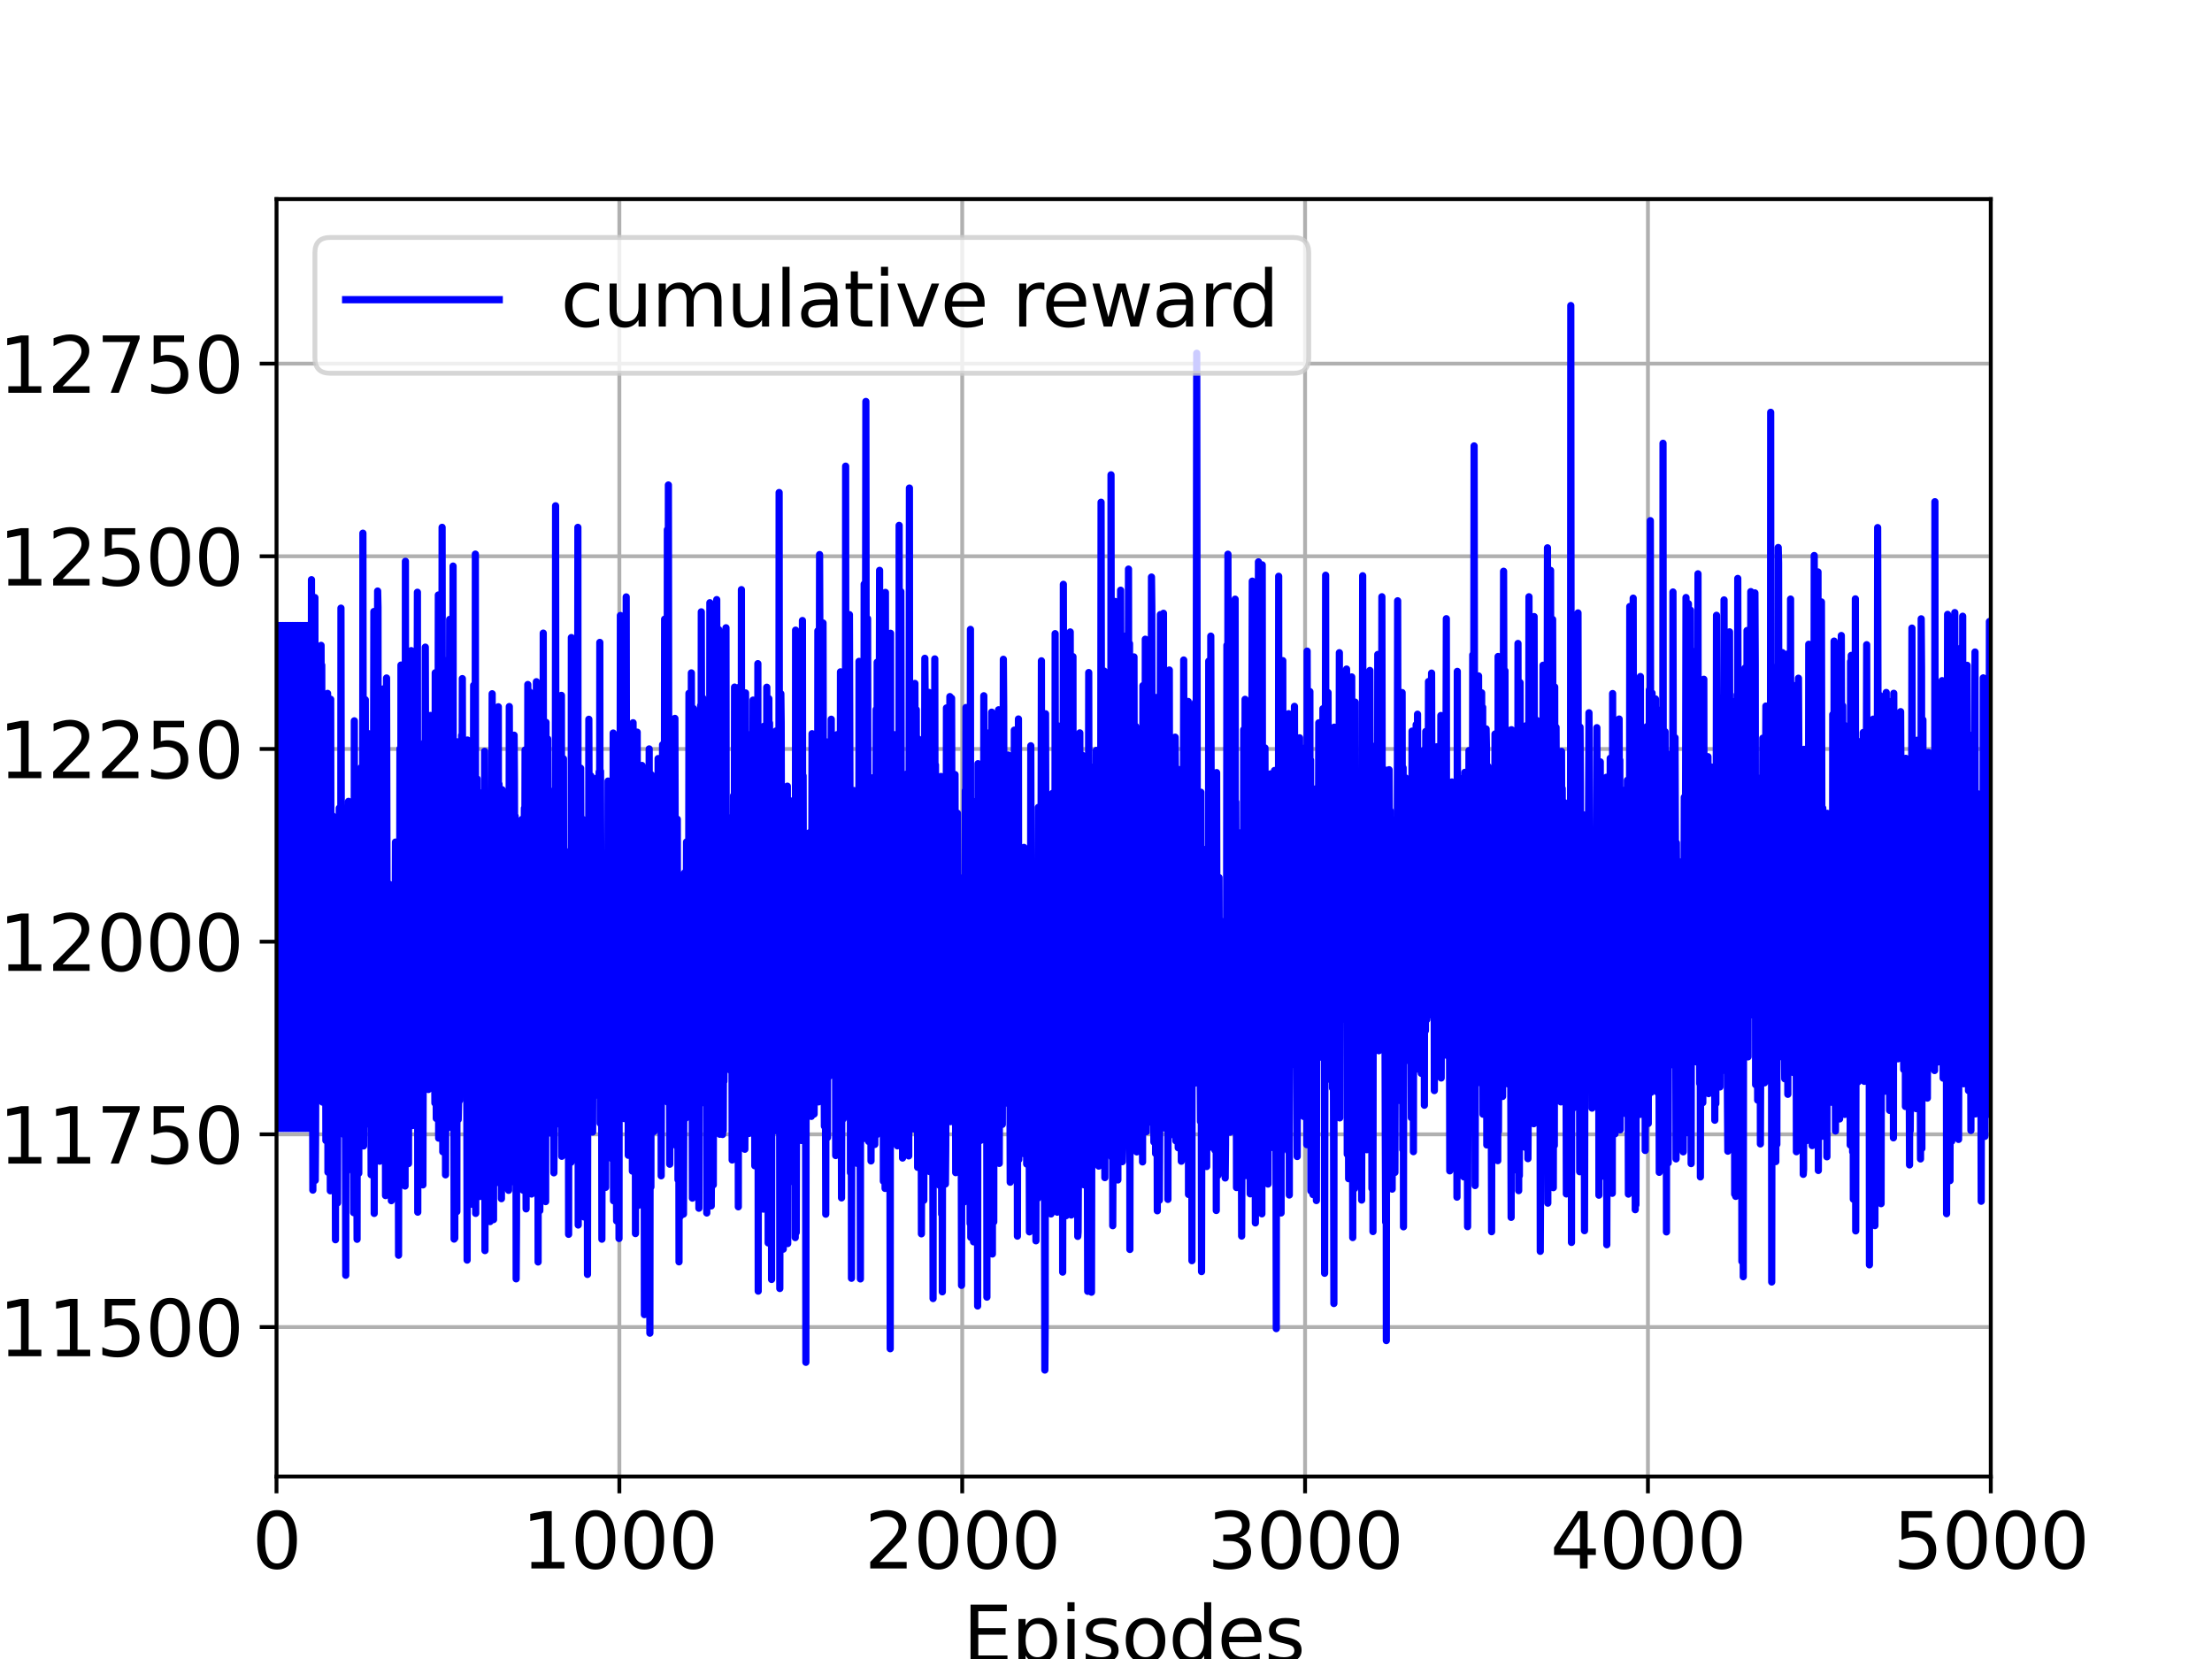 <?xml version="1.0" encoding="utf-8" standalone="no"?>
<!DOCTYPE svg PUBLIC "-//W3C//DTD SVG 1.1//EN"
  "http://www.w3.org/Graphics/SVG/1.1/DTD/svg11.dtd">
<svg height="345.6pt" version="1.1" viewBox="0 0 460.8 345.6" width="460.8pt" xmlns="http://www.w3.org/2000/svg" xmlns:xlink="http://www.w3.org/1999/xlink">
 <defs>
  <style type="text/css">*{stroke-linecap:butt;stroke-linejoin:round;}</style>
 </defs>
 <g id="figure_1">
  <g id="patch_1">
   <path d="M 0 345.6 
L 460.8 345.6 
L 460.8 0 
L 0 0 
z
" style="fill:#ffffff;"/>
  </g>
  <g id="axes_1">
   <g id="patch_2">
    <path d="M 57.6 307.584 
L 414.72 307.584 
L 414.72 41.472 
L 57.6 41.472 
z
" style="fill:#ffffff;"/>
   </g>
   <g id="matplotlib.axis_1">
    <g id="xtick_1">
     <g id="line2d_1">
      <path clip-path="url(#p46aad275fd)" d="M 57.6 307.584 
L 57.6 41.472 
" style="fill:none;stroke:#b0b0b0;stroke-linecap:square;stroke-width:0.8;"/>
     </g>
     <g id="line2d_2">
      <defs>
       <path d="M 0 0 
L 0 3.5 
" id="m67959cf7b3" style="stroke:#000000;stroke-width:0.8;"/>
      </defs>
      <g>
       <use style="stroke:#000000;stroke-width:0.8;" x="57.6" xlink:href="#m67959cf7b3" y="307.584"/>
      </g>
     </g>
     <g id="text_1">
      <!-- 0 -->
      <g transform="translate(52.51 326.741)scale(0.16 -0.16)">
       <defs>
        <path d="M 2034 4250 
Q 1547 4250 1301 3770 
Q 1056 3291 1056 2328 
Q 1056 1369 1301 889 
Q 1547 409 2034 409 
Q 2525 409 2770 889 
Q 3016 1369 3016 2328 
Q 3016 3291 2770 3770 
Q 2525 4250 2034 4250 
z
M 2034 4750 
Q 2819 4750 3233 4129 
Q 3647 3509 3647 2328 
Q 3647 1150 3233 529 
Q 2819 -91 2034 -91 
Q 1250 -91 836 529 
Q 422 1150 422 2328 
Q 422 3509 836 4129 
Q 1250 4750 2034 4750 
z
" id="DejaVuSans-30" transform="scale(0.016)"/>
       </defs>
       <use xlink:href="#DejaVuSans-30"/>
      </g>
     </g>
    </g>
    <g id="xtick_2">
     <g id="line2d_3">
      <path clip-path="url(#p46aad275fd)" d="M 129.024 307.584 
L 129.024 41.472 
" style="fill:none;stroke:#b0b0b0;stroke-linecap:square;stroke-width:0.8;"/>
     </g>
     <g id="line2d_4">
      <g>
       <use style="stroke:#000000;stroke-width:0.8;" x="129.024" xlink:href="#m67959cf7b3" y="307.584"/>
      </g>
     </g>
     <g id="text_2">
      <!-- 1000 -->
      <g transform="translate(108.664 326.741)scale(0.16 -0.16)">
       <defs>
        <path d="M 794 531 
L 1825 531 
L 1825 4091 
L 703 3866 
L 703 4441 
L 1819 4666 
L 2450 4666 
L 2450 531 
L 3481 531 
L 3481 0 
L 794 0 
L 794 531 
z
" id="DejaVuSans-31" transform="scale(0.016)"/>
       </defs>
       <use xlink:href="#DejaVuSans-31"/>
       <use x="63.623" xlink:href="#DejaVuSans-30"/>
       <use x="127.246" xlink:href="#DejaVuSans-30"/>
       <use x="190.869" xlink:href="#DejaVuSans-30"/>
      </g>
     </g>
    </g>
    <g id="xtick_3">
     <g id="line2d_5">
      <path clip-path="url(#p46aad275fd)" d="M 200.448 307.584 
L 200.448 41.472 
" style="fill:none;stroke:#b0b0b0;stroke-linecap:square;stroke-width:0.8;"/>
     </g>
     <g id="line2d_6">
      <g>
       <use style="stroke:#000000;stroke-width:0.8;" x="200.448" xlink:href="#m67959cf7b3" y="307.584"/>
      </g>
     </g>
     <g id="text_3">
      <!-- 2000 -->
      <g transform="translate(180.088 326.741)scale(0.16 -0.16)">
       <defs>
        <path d="M 1228 531 
L 3431 531 
L 3431 0 
L 469 0 
L 469 531 
Q 828 903 1448 1529 
Q 2069 2156 2228 2338 
Q 2531 2678 2651 2914 
Q 2772 3150 2772 3378 
Q 2772 3750 2511 3984 
Q 2250 4219 1831 4219 
Q 1534 4219 1204 4116 
Q 875 4013 500 3803 
L 500 4441 
Q 881 4594 1212 4672 
Q 1544 4750 1819 4750 
Q 2544 4750 2975 4387 
Q 3406 4025 3406 3419 
Q 3406 3131 3298 2873 
Q 3191 2616 2906 2266 
Q 2828 2175 2409 1742 
Q 1991 1309 1228 531 
z
" id="DejaVuSans-32" transform="scale(0.016)"/>
       </defs>
       <use xlink:href="#DejaVuSans-32"/>
       <use x="63.623" xlink:href="#DejaVuSans-30"/>
       <use x="127.246" xlink:href="#DejaVuSans-30"/>
       <use x="190.869" xlink:href="#DejaVuSans-30"/>
      </g>
     </g>
    </g>
    <g id="xtick_4">
     <g id="line2d_7">
      <path clip-path="url(#p46aad275fd)" d="M 271.872 307.584 
L 271.872 41.472 
" style="fill:none;stroke:#b0b0b0;stroke-linecap:square;stroke-width:0.8;"/>
     </g>
     <g id="line2d_8">
      <g>
       <use style="stroke:#000000;stroke-width:0.8;" x="271.872" xlink:href="#m67959cf7b3" y="307.584"/>
      </g>
     </g>
     <g id="text_4">
      <!-- 3000 -->
      <g transform="translate(251.512 326.741)scale(0.16 -0.16)">
       <defs>
        <path d="M 2597 2516 
Q 3050 2419 3304 2112 
Q 3559 1806 3559 1356 
Q 3559 666 3084 287 
Q 2609 -91 1734 -91 
Q 1441 -91 1130 -33 
Q 819 25 488 141 
L 488 750 
Q 750 597 1062 519 
Q 1375 441 1716 441 
Q 2309 441 2620 675 
Q 2931 909 2931 1356 
Q 2931 1769 2642 2001 
Q 2353 2234 1838 2234 
L 1294 2234 
L 1294 2753 
L 1863 2753 
Q 2328 2753 2575 2939 
Q 2822 3125 2822 3475 
Q 2822 3834 2567 4026 
Q 2313 4219 1838 4219 
Q 1578 4219 1281 4162 
Q 984 4106 628 3988 
L 628 4550 
Q 988 4650 1302 4700 
Q 1616 4750 1894 4750 
Q 2613 4750 3031 4423 
Q 3450 4097 3450 3541 
Q 3450 3153 3228 2886 
Q 3006 2619 2597 2516 
z
" id="DejaVuSans-33" transform="scale(0.016)"/>
       </defs>
       <use xlink:href="#DejaVuSans-33"/>
       <use x="63.623" xlink:href="#DejaVuSans-30"/>
       <use x="127.246" xlink:href="#DejaVuSans-30"/>
       <use x="190.869" xlink:href="#DejaVuSans-30"/>
      </g>
     </g>
    </g>
    <g id="xtick_5">
     <g id="line2d_9">
      <path clip-path="url(#p46aad275fd)" d="M 343.296 307.584 
L 343.296 41.472 
" style="fill:none;stroke:#b0b0b0;stroke-linecap:square;stroke-width:0.8;"/>
     </g>
     <g id="line2d_10">
      <g>
       <use style="stroke:#000000;stroke-width:0.8;" x="343.296" xlink:href="#m67959cf7b3" y="307.584"/>
      </g>
     </g>
     <g id="text_5">
      <!-- 4000 -->
      <g transform="translate(322.936 326.741)scale(0.16 -0.16)">
       <defs>
        <path d="M 2419 4116 
L 825 1625 
L 2419 1625 
L 2419 4116 
z
M 2253 4666 
L 3047 4666 
L 3047 1625 
L 3713 1625 
L 3713 1100 
L 3047 1100 
L 3047 0 
L 2419 0 
L 2419 1100 
L 313 1100 
L 313 1709 
L 2253 4666 
z
" id="DejaVuSans-34" transform="scale(0.016)"/>
       </defs>
       <use xlink:href="#DejaVuSans-34"/>
       <use x="63.623" xlink:href="#DejaVuSans-30"/>
       <use x="127.246" xlink:href="#DejaVuSans-30"/>
       <use x="190.869" xlink:href="#DejaVuSans-30"/>
      </g>
     </g>
    </g>
    <g id="xtick_6">
     <g id="line2d_11">
      <path clip-path="url(#p46aad275fd)" d="M 414.72 307.584 
L 414.72 41.472 
" style="fill:none;stroke:#b0b0b0;stroke-linecap:square;stroke-width:0.8;"/>
     </g>
     <g id="line2d_12">
      <g>
       <use style="stroke:#000000;stroke-width:0.8;" x="414.72" xlink:href="#m67959cf7b3" y="307.584"/>
      </g>
     </g>
     <g id="text_6">
      <!-- 5000 -->
      <g transform="translate(394.36 326.741)scale(0.16 -0.16)">
       <defs>
        <path d="M 691 4666 
L 3169 4666 
L 3169 4134 
L 1269 4134 
L 1269 2991 
Q 1406 3038 1543 3061 
Q 1681 3084 1819 3084 
Q 2600 3084 3056 2656 
Q 3513 2228 3513 1497 
Q 3513 744 3044 326 
Q 2575 -91 1722 -91 
Q 1428 -91 1123 -41 
Q 819 9 494 109 
L 494 744 
Q 775 591 1075 516 
Q 1375 441 1709 441 
Q 2250 441 2565 725 
Q 2881 1009 2881 1497 
Q 2881 1984 2565 2268 
Q 2250 2553 1709 2553 
Q 1456 2553 1204 2497 
Q 953 2441 691 2322 
L 691 4666 
z
" id="DejaVuSans-35" transform="scale(0.016)"/>
       </defs>
       <use xlink:href="#DejaVuSans-35"/>
       <use x="63.623" xlink:href="#DejaVuSans-30"/>
       <use x="127.246" xlink:href="#DejaVuSans-30"/>
       <use x="190.869" xlink:href="#DejaVuSans-30"/>
      </g>
     </g>
    </g>
    <g id="text_7">
     <!-- Episodes -->
     <g transform="translate(200.572 346.226)scale(0.16 -0.16)">
      <defs>
       <path d="M 628 4666 
L 3578 4666 
L 3578 4134 
L 1259 4134 
L 1259 2753 
L 3481 2753 
L 3481 2222 
L 1259 2222 
L 1259 531 
L 3634 531 
L 3634 0 
L 628 0 
L 628 4666 
z
" id="DejaVuSans-45" transform="scale(0.016)"/>
       <path d="M 1159 525 
L 1159 -1331 
L 581 -1331 
L 581 3500 
L 1159 3500 
L 1159 2969 
Q 1341 3281 1617 3432 
Q 1894 3584 2278 3584 
Q 2916 3584 3314 3078 
Q 3713 2572 3713 1747 
Q 3713 922 3314 415 
Q 2916 -91 2278 -91 
Q 1894 -91 1617 61 
Q 1341 213 1159 525 
z
M 3116 1747 
Q 3116 2381 2855 2742 
Q 2594 3103 2138 3103 
Q 1681 3103 1420 2742 
Q 1159 2381 1159 1747 
Q 1159 1113 1420 752 
Q 1681 391 2138 391 
Q 2594 391 2855 752 
Q 3116 1113 3116 1747 
z
" id="DejaVuSans-70" transform="scale(0.016)"/>
       <path d="M 603 3500 
L 1178 3500 
L 1178 0 
L 603 0 
L 603 3500 
z
M 603 4863 
L 1178 4863 
L 1178 4134 
L 603 4134 
L 603 4863 
z
" id="DejaVuSans-69" transform="scale(0.016)"/>
       <path d="M 2834 3397 
L 2834 2853 
Q 2591 2978 2328 3040 
Q 2066 3103 1784 3103 
Q 1356 3103 1142 2972 
Q 928 2841 928 2578 
Q 928 2378 1081 2264 
Q 1234 2150 1697 2047 
L 1894 2003 
Q 2506 1872 2764 1633 
Q 3022 1394 3022 966 
Q 3022 478 2636 193 
Q 2250 -91 1575 -91 
Q 1294 -91 989 -36 
Q 684 19 347 128 
L 347 722 
Q 666 556 975 473 
Q 1284 391 1588 391 
Q 1994 391 2212 530 
Q 2431 669 2431 922 
Q 2431 1156 2273 1281 
Q 2116 1406 1581 1522 
L 1381 1569 
Q 847 1681 609 1914 
Q 372 2147 372 2553 
Q 372 3047 722 3315 
Q 1072 3584 1716 3584 
Q 2034 3584 2315 3537 
Q 2597 3491 2834 3397 
z
" id="DejaVuSans-73" transform="scale(0.016)"/>
       <path d="M 1959 3097 
Q 1497 3097 1228 2736 
Q 959 2375 959 1747 
Q 959 1119 1226 758 
Q 1494 397 1959 397 
Q 2419 397 2687 759 
Q 2956 1122 2956 1747 
Q 2956 2369 2687 2733 
Q 2419 3097 1959 3097 
z
M 1959 3584 
Q 2709 3584 3137 3096 
Q 3566 2609 3566 1747 
Q 3566 888 3137 398 
Q 2709 -91 1959 -91 
Q 1206 -91 779 398 
Q 353 888 353 1747 
Q 353 2609 779 3096 
Q 1206 3584 1959 3584 
z
" id="DejaVuSans-6f" transform="scale(0.016)"/>
       <path d="M 2906 2969 
L 2906 4863 
L 3481 4863 
L 3481 0 
L 2906 0 
L 2906 525 
Q 2725 213 2448 61 
Q 2172 -91 1784 -91 
Q 1150 -91 751 415 
Q 353 922 353 1747 
Q 353 2572 751 3078 
Q 1150 3584 1784 3584 
Q 2172 3584 2448 3432 
Q 2725 3281 2906 2969 
z
M 947 1747 
Q 947 1113 1208 752 
Q 1469 391 1925 391 
Q 2381 391 2643 752 
Q 2906 1113 2906 1747 
Q 2906 2381 2643 2742 
Q 2381 3103 1925 3103 
Q 1469 3103 1208 2742 
Q 947 2381 947 1747 
z
" id="DejaVuSans-64" transform="scale(0.016)"/>
       <path d="M 3597 1894 
L 3597 1613 
L 953 1613 
Q 991 1019 1311 708 
Q 1631 397 2203 397 
Q 2534 397 2845 478 
Q 3156 559 3463 722 
L 3463 178 
Q 3153 47 2828 -22 
Q 2503 -91 2169 -91 
Q 1331 -91 842 396 
Q 353 884 353 1716 
Q 353 2575 817 3079 
Q 1281 3584 2069 3584 
Q 2775 3584 3186 3129 
Q 3597 2675 3597 1894 
z
M 3022 2063 
Q 3016 2534 2758 2815 
Q 2500 3097 2075 3097 
Q 1594 3097 1305 2825 
Q 1016 2553 972 2059 
L 3022 2063 
z
" id="DejaVuSans-65" transform="scale(0.016)"/>
      </defs>
      <use xlink:href="#DejaVuSans-45"/>
      <use x="63.184" xlink:href="#DejaVuSans-70"/>
      <use x="126.66" xlink:href="#DejaVuSans-69"/>
      <use x="154.443" xlink:href="#DejaVuSans-73"/>
      <use x="206.543" xlink:href="#DejaVuSans-6f"/>
      <use x="267.725" xlink:href="#DejaVuSans-64"/>
      <use x="331.201" xlink:href="#DejaVuSans-65"/>
      <use x="392.725" xlink:href="#DejaVuSans-73"/>
     </g>
    </g>
   </g>
   <g id="matplotlib.axis_2">
    <g id="ytick_1">
     <g id="line2d_13">
      <path clip-path="url(#p46aad275fd)" d="M 57.6 276.449 
L 414.72 276.449 
" style="fill:none;stroke:#b0b0b0;stroke-linecap:square;stroke-width:0.8;"/>
     </g>
     <g id="line2d_14">
      <defs>
       <path d="M 0 0 
L -3.5 0 
" id="mbfbeacea5b" style="stroke:#000000;stroke-width:0.8;"/>
      </defs>
      <g>
       <use style="stroke:#000000;stroke-width:0.8;" x="57.6" xlink:href="#mbfbeacea5b" y="276.449"/>
      </g>
     </g>
     <g id="text_8">
      <!-- 11500 -->
      <g transform="translate(-0.3 282.527)scale(0.16 -0.16)">
       <use xlink:href="#DejaVuSans-31"/>
       <use x="63.623" xlink:href="#DejaVuSans-31"/>
       <use x="127.246" xlink:href="#DejaVuSans-35"/>
       <use x="190.869" xlink:href="#DejaVuSans-30"/>
       <use x="254.492" xlink:href="#DejaVuSans-30"/>
      </g>
     </g>
    </g>
    <g id="ytick_2">
     <g id="line2d_15">
      <path clip-path="url(#p46aad275fd)" d="M 57.6 236.308 
L 414.72 236.308 
" style="fill:none;stroke:#b0b0b0;stroke-linecap:square;stroke-width:0.8;"/>
     </g>
     <g id="line2d_16">
      <g>
       <use style="stroke:#000000;stroke-width:0.8;" x="57.6" xlink:href="#mbfbeacea5b" y="236.308"/>
      </g>
     </g>
     <g id="text_9">
      <!-- 11750 -->
      <g transform="translate(-0.3 242.387)scale(0.16 -0.16)">
       <defs>
        <path d="M 525 4666 
L 3525 4666 
L 3525 4397 
L 1831 0 
L 1172 0 
L 2766 4134 
L 525 4134 
L 525 4666 
z
" id="DejaVuSans-37" transform="scale(0.016)"/>
       </defs>
       <use xlink:href="#DejaVuSans-31"/>
       <use x="63.623" xlink:href="#DejaVuSans-31"/>
       <use x="127.246" xlink:href="#DejaVuSans-37"/>
       <use x="190.869" xlink:href="#DejaVuSans-35"/>
       <use x="254.492" xlink:href="#DejaVuSans-30"/>
      </g>
     </g>
    </g>
    <g id="ytick_3">
     <g id="line2d_17">
      <path clip-path="url(#p46aad275fd)" d="M 57.6 196.168 
L 414.72 196.168 
" style="fill:none;stroke:#b0b0b0;stroke-linecap:square;stroke-width:0.8;"/>
     </g>
     <g id="line2d_18">
      <g>
       <use style="stroke:#000000;stroke-width:0.8;" x="57.6" xlink:href="#mbfbeacea5b" y="196.168"/>
      </g>
     </g>
     <g id="text_10">
      <!-- 12000 -->
      <g transform="translate(-0.3 202.247)scale(0.16 -0.16)">
       <use xlink:href="#DejaVuSans-31"/>
       <use x="63.623" xlink:href="#DejaVuSans-32"/>
       <use x="127.246" xlink:href="#DejaVuSans-30"/>
       <use x="190.869" xlink:href="#DejaVuSans-30"/>
       <use x="254.492" xlink:href="#DejaVuSans-30"/>
      </g>
     </g>
    </g>
    <g id="ytick_4">
     <g id="line2d_19">
      <path clip-path="url(#p46aad275fd)" d="M 57.6 156.028 
L 414.72 156.028 
" style="fill:none;stroke:#b0b0b0;stroke-linecap:square;stroke-width:0.8;"/>
     </g>
     <g id="line2d_20">
      <g>
       <use style="stroke:#000000;stroke-width:0.8;" x="57.6" xlink:href="#mbfbeacea5b" y="156.028"/>
      </g>
     </g>
     <g id="text_11">
      <!-- 12250 -->
      <g transform="translate(-0.3 162.106)scale(0.16 -0.16)">
       <use xlink:href="#DejaVuSans-31"/>
       <use x="63.623" xlink:href="#DejaVuSans-32"/>
       <use x="127.246" xlink:href="#DejaVuSans-32"/>
       <use x="190.869" xlink:href="#DejaVuSans-35"/>
       <use x="254.492" xlink:href="#DejaVuSans-30"/>
      </g>
     </g>
    </g>
    <g id="ytick_5">
     <g id="line2d_21">
      <path clip-path="url(#p46aad275fd)" d="M 57.6 115.887 
L 414.72 115.887 
" style="fill:none;stroke:#b0b0b0;stroke-linecap:square;stroke-width:0.8;"/>
     </g>
     <g id="line2d_22">
      <g>
       <use style="stroke:#000000;stroke-width:0.8;" x="57.6" xlink:href="#mbfbeacea5b" y="115.887"/>
      </g>
     </g>
     <g id="text_12">
      <!-- 12500 -->
      <g transform="translate(-0.3 121.966)scale(0.16 -0.16)">
       <use xlink:href="#DejaVuSans-31"/>
       <use x="63.623" xlink:href="#DejaVuSans-32"/>
       <use x="127.246" xlink:href="#DejaVuSans-35"/>
       <use x="190.869" xlink:href="#DejaVuSans-30"/>
       <use x="254.492" xlink:href="#DejaVuSans-30"/>
      </g>
     </g>
    </g>
    <g id="ytick_6">
     <g id="line2d_23">
      <path clip-path="url(#p46aad275fd)" d="M 57.6 75.747 
L 414.72 75.747 
" style="fill:none;stroke:#b0b0b0;stroke-linecap:square;stroke-width:0.8;"/>
     </g>
     <g id="line2d_24">
      <g>
       <use style="stroke:#000000;stroke-width:0.8;" x="57.6" xlink:href="#mbfbeacea5b" y="75.747"/>
      </g>
     </g>
     <g id="text_13">
      <!-- 12750 -->
      <g transform="translate(-0.3 81.826)scale(0.16 -0.16)">
       <use xlink:href="#DejaVuSans-31"/>
       <use x="63.623" xlink:href="#DejaVuSans-32"/>
       <use x="127.246" xlink:href="#DejaVuSans-37"/>
       <use x="190.869" xlink:href="#DejaVuSans-35"/>
       <use x="254.492" xlink:href="#DejaVuSans-30"/>
      </g>
     </g>
    </g>
    <g id="text_14">
     <!-- Cumulative Reward -->
     <g transform="translate(-7.628 252.524)rotate(-90)scale(0.16 -0.16)">
      <defs>
       <path d="M 4122 4306 
L 4122 3641 
Q 3803 3938 3442 4084 
Q 3081 4231 2675 4231 
Q 1875 4231 1450 3742 
Q 1025 3253 1025 2328 
Q 1025 1406 1450 917 
Q 1875 428 2675 428 
Q 3081 428 3442 575 
Q 3803 722 4122 1019 
L 4122 359 
Q 3791 134 3420 21 
Q 3050 -91 2638 -91 
Q 1578 -91 968 557 
Q 359 1206 359 2328 
Q 359 3453 968 4101 
Q 1578 4750 2638 4750 
Q 3056 4750 3426 4639 
Q 3797 4528 4122 4306 
z
" id="DejaVuSans-43" transform="scale(0.016)"/>
       <path d="M 544 1381 
L 544 3500 
L 1119 3500 
L 1119 1403 
Q 1119 906 1312 657 
Q 1506 409 1894 409 
Q 2359 409 2629 706 
Q 2900 1003 2900 1516 
L 2900 3500 
L 3475 3500 
L 3475 0 
L 2900 0 
L 2900 538 
Q 2691 219 2414 64 
Q 2138 -91 1772 -91 
Q 1169 -91 856 284 
Q 544 659 544 1381 
z
M 1991 3584 
L 1991 3584 
z
" id="DejaVuSans-75" transform="scale(0.016)"/>
       <path d="M 3328 2828 
Q 3544 3216 3844 3400 
Q 4144 3584 4550 3584 
Q 5097 3584 5394 3201 
Q 5691 2819 5691 2113 
L 5691 0 
L 5113 0 
L 5113 2094 
Q 5113 2597 4934 2840 
Q 4756 3084 4391 3084 
Q 3944 3084 3684 2787 
Q 3425 2491 3425 1978 
L 3425 0 
L 2847 0 
L 2847 2094 
Q 2847 2600 2669 2842 
Q 2491 3084 2119 3084 
Q 1678 3084 1418 2786 
Q 1159 2488 1159 1978 
L 1159 0 
L 581 0 
L 581 3500 
L 1159 3500 
L 1159 2956 
Q 1356 3278 1631 3431 
Q 1906 3584 2284 3584 
Q 2666 3584 2933 3390 
Q 3200 3197 3328 2828 
z
" id="DejaVuSans-6d" transform="scale(0.016)"/>
       <path d="M 603 4863 
L 1178 4863 
L 1178 0 
L 603 0 
L 603 4863 
z
" id="DejaVuSans-6c" transform="scale(0.016)"/>
       <path d="M 2194 1759 
Q 1497 1759 1228 1600 
Q 959 1441 959 1056 
Q 959 750 1161 570 
Q 1363 391 1709 391 
Q 2188 391 2477 730 
Q 2766 1069 2766 1631 
L 2766 1759 
L 2194 1759 
z
M 3341 1997 
L 3341 0 
L 2766 0 
L 2766 531 
Q 2569 213 2275 61 
Q 1981 -91 1556 -91 
Q 1019 -91 701 211 
Q 384 513 384 1019 
Q 384 1609 779 1909 
Q 1175 2209 1959 2209 
L 2766 2209 
L 2766 2266 
Q 2766 2663 2505 2880 
Q 2244 3097 1772 3097 
Q 1472 3097 1187 3025 
Q 903 2953 641 2809 
L 641 3341 
Q 956 3463 1253 3523 
Q 1550 3584 1831 3584 
Q 2591 3584 2966 3190 
Q 3341 2797 3341 1997 
z
" id="DejaVuSans-61" transform="scale(0.016)"/>
       <path d="M 1172 4494 
L 1172 3500 
L 2356 3500 
L 2356 3053 
L 1172 3053 
L 1172 1153 
Q 1172 725 1289 603 
Q 1406 481 1766 481 
L 2356 481 
L 2356 0 
L 1766 0 
Q 1100 0 847 248 
Q 594 497 594 1153 
L 594 3053 
L 172 3053 
L 172 3500 
L 594 3500 
L 594 4494 
L 1172 4494 
z
" id="DejaVuSans-74" transform="scale(0.016)"/>
       <path d="M 191 3500 
L 800 3500 
L 1894 563 
L 2988 3500 
L 3597 3500 
L 2284 0 
L 1503 0 
L 191 3500 
z
" id="DejaVuSans-76" transform="scale(0.016)"/>
       <path id="DejaVuSans-20" transform="scale(0.016)"/>
       <path d="M 2841 2188 
Q 3044 2119 3236 1894 
Q 3428 1669 3622 1275 
L 4263 0 
L 3584 0 
L 2988 1197 
Q 2756 1666 2539 1819 
Q 2322 1972 1947 1972 
L 1259 1972 
L 1259 0 
L 628 0 
L 628 4666 
L 2053 4666 
Q 2853 4666 3247 4331 
Q 3641 3997 3641 3322 
Q 3641 2881 3436 2590 
Q 3231 2300 2841 2188 
z
M 1259 4147 
L 1259 2491 
L 2053 2491 
Q 2509 2491 2742 2702 
Q 2975 2913 2975 3322 
Q 2975 3731 2742 3939 
Q 2509 4147 2053 4147 
L 1259 4147 
z
" id="DejaVuSans-52" transform="scale(0.016)"/>
       <path d="M 269 3500 
L 844 3500 
L 1563 769 
L 2278 3500 
L 2956 3500 
L 3675 769 
L 4391 3500 
L 4966 3500 
L 4050 0 
L 3372 0 
L 2619 2869 
L 1863 0 
L 1184 0 
L 269 3500 
z
" id="DejaVuSans-77" transform="scale(0.016)"/>
       <path d="M 2631 2963 
Q 2534 3019 2420 3045 
Q 2306 3072 2169 3072 
Q 1681 3072 1420 2755 
Q 1159 2438 1159 1844 
L 1159 0 
L 581 0 
L 581 3500 
L 1159 3500 
L 1159 2956 
Q 1341 3275 1631 3429 
Q 1922 3584 2338 3584 
Q 2397 3584 2469 3576 
Q 2541 3569 2628 3553 
L 2631 2963 
z
" id="DejaVuSans-72" transform="scale(0.016)"/>
      </defs>
      <use xlink:href="#DejaVuSans-43"/>
      <use x="69.824" xlink:href="#DejaVuSans-75"/>
      <use x="133.203" xlink:href="#DejaVuSans-6d"/>
      <use x="230.615" xlink:href="#DejaVuSans-75"/>
      <use x="293.994" xlink:href="#DejaVuSans-6c"/>
      <use x="321.777" xlink:href="#DejaVuSans-61"/>
      <use x="383.057" xlink:href="#DejaVuSans-74"/>
      <use x="422.266" xlink:href="#DejaVuSans-69"/>
      <use x="450.049" xlink:href="#DejaVuSans-76"/>
      <use x="509.229" xlink:href="#DejaVuSans-65"/>
      <use x="570.752" xlink:href="#DejaVuSans-20"/>
      <use x="602.539" xlink:href="#DejaVuSans-52"/>
      <use x="667.521" xlink:href="#DejaVuSans-65"/>
      <use x="729.045" xlink:href="#DejaVuSans-77"/>
      <use x="810.832" xlink:href="#DejaVuSans-61"/>
      <use x="872.111" xlink:href="#DejaVuSans-72"/>
      <use x="911.475" xlink:href="#DejaVuSans-64"/>
     </g>
    </g>
   </g>
   <g id="line2d_25">
    <path clip-path="url(#p46aad275fd)" d="M 57.6 213.931 
L 57.671 235.068 
L 57.743 130.311 
L 57.814 149.793 
L 57.957 235.068 
L 58.029 130.311 
L 58.1 149.793 
L 58.243 235.068 
L 58.314 130.311 
L 58.386 149.793 
L 58.529 235.068 
L 58.6 130.311 
L 58.671 149.793 
L 58.814 235.068 
L 58.886 130.311 
L 58.957 149.793 
L 59.1 235.068 
L 59.171 130.311 
L 59.243 149.793 
L 59.386 235.068 
L 59.457 130.311 
L 59.528 149.793 
L 59.671 235.068 
L 59.743 130.311 
L 59.814 149.793 
L 59.957 235.068 
L 60.028 130.311 
L 60.1 149.793 
L 60.243 235.068 
L 60.314 130.311 
L 60.386 149.793 
L 60.528 235.068 
L 60.6 130.311 
L 60.671 149.793 
L 60.814 235.068 
L 60.886 130.311 
L 60.957 149.793 
L 61.1 235.068 
L 61.171 130.311 
L 61.243 149.793 
L 61.385 235.068 
L 61.457 130.311 
L 61.528 149.793 
L 61.671 235.068 
L 61.743 130.311 
L 61.814 149.793 
L 61.957 235.068 
L 62.028 130.311 
L 62.1 149.793 
L 62.243 235.068 
L 62.314 130.311 
L 62.385 149.793 
L 62.528 235.068 
L 62.6 130.311 
L 62.671 149.793 
L 62.814 235.068 
L 62.885 130.311 
L 62.957 149.793 
L 63.1 235.068 
L 63.171 130.311 
L 63.242 149.793 
L 63.385 235.068 
L 63.457 130.311 
L 63.528 149.793 
L 63.671 235.068 
L 63.742 130.311 
L 63.814 149.793 
L 63.957 235.068 
L 64.028 130.311 
L 64.1 149.793 
L 64.242 235.068 
L 64.314 130.311 
L 64.385 149.793 
L 64.528 235.068 
L 64.6 130.311 
L 64.671 149.793 
L 64.814 208.949 
L 64.885 120.756 
L 64.957 217.97 
L 65.028 177.696 
L 65.171 247.928 
L 65.385 133.452 
L 65.457 202.09 
L 65.528 186.697 
L 65.599 124.478 
L 65.671 245.894 
L 65.742 236.418 
L 65.814 213.547 
L 65.885 217.375 
L 66.028 213.301 
L 66.171 185.232 
L 66.242 226.007 
L 66.314 203.701 
L 66.385 216.826 
L 66.457 212.553 
L 66.528 185.297 
L 66.599 198.51 
L 66.671 210.014 
L 66.885 134.44 
L 66.957 177.311 
L 67.028 138.554 
L 67.171 229.587 
L 67.242 162.859 
L 67.314 187.803 
L 67.457 210.958 
L 67.528 206.277 
L 67.599 225.707 
L 67.671 174.619 
L 67.742 219.373 
L 67.814 189.805 
L 67.885 237.596 
L 68.099 170.267 
L 68.171 223.377 
L 68.242 144.444 
L 68.314 244.198 
L 68.385 176.396 
L 68.456 194.122 
L 68.528 233.588 
L 68.599 228.125 
L 68.671 202.791 
L 68.814 248.062 
L 68.885 145.668 
L 68.956 194.942 
L 69.028 193.893 
L 69.099 244.756 
L 69.242 169.913 
L 69.314 218.922 
L 69.385 189.236 
L 69.456 197.498 
L 69.528 198.296 
L 69.599 209.115 
L 69.671 245.561 
L 69.742 213.524 
L 69.814 221.548 
L 69.885 258.264 
L 69.956 191.329 
L 70.028 193.494 
L 70.099 225.951 
L 70.171 205.782 
L 70.242 216.064 
L 70.313 250.597 
L 70.385 210.266 
L 70.456 226.467 
L 70.528 198.289 
L 70.599 227.138 
L 70.671 168.351 
L 70.742 195.047 
L 70.813 198.671 
L 70.885 186.132 
L 70.956 234.561 
L 71.028 126.683 
L 71.099 176.551 
L 71.171 234.367 
L 71.242 207.498 
L 71.313 213.259 
L 71.385 168.205 
L 71.456 189.871 
L 71.742 236.465 
L 71.813 196.249 
L 71.885 200.17 
L 72.028 265.662 
L 72.099 191.44 
L 72.17 244.097 
L 72.242 187.436 
L 72.313 191.831 
L 72.385 182.284 
L 72.456 204.907 
L 72.599 166.941 
L 72.67 240.334 
L 72.742 173.919 
L 72.813 180.33 
L 72.956 236.729 
L 73.099 193.117 
L 73.17 202.009 
L 73.242 195.964 
L 73.385 231.277 
L 73.528 196.39 
L 73.67 252.616 
L 73.742 229.339 
L 73.813 150.162 
L 73.885 227.585 
L 73.956 194.718 
L 74.028 178.22 
L 74.17 225.742 
L 74.242 197.705 
L 74.385 258.169 
L 74.456 183.558 
L 74.527 221.32 
L 74.599 244.56 
L 74.67 209.715 
L 74.742 244.408 
L 74.885 172.318 
L 74.956 204.491 
L 75.027 162.682 
L 75.099 225.624 
L 75.242 159.888 
L 75.385 218.811 
L 75.456 200.752 
L 75.527 214.268 
L 75.599 111.07 
L 75.67 167.268 
L 75.742 238.722 
L 75.813 211.137 
L 75.885 234.478 
L 76.099 145.76 
L 76.17 213.952 
L 76.242 186.548 
L 76.385 225.154 
L 76.456 206.309 
L 76.599 229.107 
L 76.67 152.795 
L 76.742 198.789 
L 76.813 188.059 
L 76.884 189.38 
L 76.956 186.374 
L 77.099 203.675 
L 77.17 197.068 
L 77.313 244.728 
L 77.384 170.231 
L 77.456 195.233 
L 77.527 185.902 
L 77.599 195.546 
L 77.67 232.95 
L 77.884 127.392 
L 77.956 252.779 
L 78.027 193.512 
L 78.099 201.015 
L 78.242 227.284 
L 78.313 182.127 
L 78.384 191.198 
L 78.456 236.747 
L 78.67 123.124 
L 78.742 126.479 
L 78.813 217.964 
L 78.884 185.181 
L 78.956 226.559 
L 79.027 198.644 
L 79.099 241.901 
L 79.17 210.251 
L 79.241 211.342 
L 79.313 224.903 
L 79.384 219.727 
L 79.456 218.733 
L 79.527 231.001 
L 79.813 143.52 
L 79.884 210.09 
L 79.956 202.881 
L 80.027 169.622 
L 80.099 172.59 
L 80.17 234.073 
L 80.241 193.4 
L 80.313 249.063 
L 80.527 141.235 
L 80.741 238.675 
L 80.956 184.148 
L 81.027 184.154 
L 81.098 224.431 
L 81.17 197.618 
L 81.241 231.09 
L 81.313 193.122 
L 81.527 250.124 
L 81.598 197.763 
L 81.67 204.456 
L 81.741 206.584 
L 81.813 237.275 
L 82.027 186.664 
L 82.17 218.029 
L 82.313 196.267 
L 82.384 175.42 
L 82.456 243.649 
L 82.527 194.165 
L 82.67 246.357 
L 82.741 210.396 
L 82.813 218.734 
L 82.884 212.244 
L 82.956 220.061 
L 83.027 261.49 
L 83.17 177.759 
L 83.241 201.416 
L 83.313 155.969 
L 83.455 224.173 
L 83.527 138.548 
L 83.598 177.656 
L 83.67 245.659 
L 83.813 176.102 
L 83.955 227.522 
L 84.027 204.642 
L 84.098 220.613 
L 84.241 204.417 
L 84.384 247.073 
L 84.455 116.926 
L 84.527 221.291 
L 84.598 185.472 
L 84.741 212.853 
L 84.813 164.148 
L 84.955 231.799 
L 85.027 185.488 
L 85.098 242.404 
L 85.241 142.012 
L 85.384 230.864 
L 85.455 143.592 
L 85.527 228.049 
L 85.598 195.049 
L 85.67 135.538 
L 85.884 207.007 
L 85.955 234.473 
L 86.17 148.866 
L 86.241 231.996 
L 86.312 212.422 
L 86.384 219.74 
L 86.455 169.292 
L 86.527 230.055 
L 86.598 174.036 
L 86.67 192.027 
L 86.741 207.546 
L 86.955 123.374 
L 87.027 252.517 
L 87.098 206.701 
L 87.17 210.741 
L 87.241 240.451 
L 87.312 197.504 
L 87.384 214.667 
L 87.455 224.762 
L 87.527 222.013 
L 87.598 183.743 
L 87.67 190.326 
L 87.741 211.254 
L 87.812 193.482 
L 87.884 227.045 
L 87.955 172.17 
L 88.027 194.342 
L 88.098 246.836 
L 88.169 219.124 
L 88.241 226.648 
L 88.312 175.749 
L 88.384 197.357 
L 88.455 154.557 
L 88.527 188.609 
L 88.598 134.809 
L 88.812 224.215 
L 88.884 184.616 
L 88.955 189.587 
L 89.098 211.128 
L 89.169 195.683 
L 89.241 226.961 
L 89.384 188.475 
L 89.455 186.964 
L 89.669 149.042 
L 89.741 205.699 
L 89.884 162.139 
L 90.026 220.342 
L 90.098 178.717 
L 90.169 208.431 
L 90.241 170.723 
L 90.312 206.855 
L 90.384 197.074 
L 90.526 216.427 
L 90.598 229.788 
L 90.669 140.155 
L 90.884 232.993 
L 91.098 161.569 
L 91.169 201.482 
L 91.312 123.948 
L 91.384 237.102 
L 91.455 180.271 
L 91.526 186.245 
L 91.598 177.736 
L 91.669 233.5 
L 91.812 166.529 
L 91.884 210.122 
L 91.955 155.288 
L 92.026 201.113 
L 92.098 109.849 
L 92.241 239.939 
L 92.312 141.8 
L 92.383 169.775 
L 92.455 237.599 
L 92.526 235.029 
L 92.669 137.583 
L 92.812 244.74 
L 93.026 172.452 
L 93.169 193.563 
L 93.241 143.804 
L 93.312 234.972 
L 93.455 159.334 
L 93.526 207.867 
L 93.669 129.031 
L 93.812 228.023 
L 93.883 166.779 
L 93.955 170.04 
L 94.026 203.455 
L 94.098 194.051 
L 94.169 163.466 
L 94.241 200.845 
L 94.383 117.925 
L 94.455 233.227 
L 94.526 206.378 
L 94.598 258.125 
L 94.669 222.921 
L 94.74 257.933 
L 94.812 198.039 
L 94.883 210.364 
L 94.955 213.181 
L 95.098 194.188 
L 95.169 252.408 
L 95.24 154.533 
L 95.312 233.364 
L 95.383 185.908 
L 95.455 233.228 
L 95.526 229.637 
L 95.669 162.837 
L 95.74 229.285 
L 95.812 213.784 
L 95.883 187.747 
L 95.955 195.673 
L 96.026 181.807 
L 96.098 208.708 
L 96.169 153.167 
L 96.24 172.656 
L 96.312 141.363 
L 96.455 207.319 
L 96.526 195.858 
L 96.598 160.899 
L 96.669 216.16 
L 96.74 199.521 
L 96.812 180.827 
L 96.883 225.655 
L 96.955 184.399 
L 97.026 214.993 
L 97.097 155.746 
L 97.312 262.503 
L 97.383 154.159 
L 97.455 198.773 
L 97.526 179.874 
L 97.669 228.177 
L 97.883 160.871 
L 98.026 225.273 
L 98.169 205.442 
L 98.24 161.076 
L 98.383 250.89 
L 98.455 210.995 
L 98.526 227.861 
L 98.669 142.762 
L 98.74 163.415 
L 98.812 243.469 
L 98.883 199.214 
L 98.954 219.18 
L 99.026 115.433 
L 99.097 252.773 
L 99.169 191.759 
L 99.312 200.167 
L 99.383 162.239 
L 99.526 207.974 
L 99.597 178.837 
L 99.669 233.831 
L 99.74 207.825 
L 99.812 216.639 
L 99.883 193.909 
L 99.954 249.253 
L 100.026 234.485 
L 100.169 191.16 
L 100.24 217.455 
L 100.312 212.877 
L 100.383 215.165 
L 100.526 165.095 
L 100.669 219.969 
L 100.74 215.77 
L 100.812 203.887 
L 100.883 242.792 
L 100.954 156.512 
L 101.026 260.523 
L 101.097 212.857 
L 101.169 193.77 
L 101.24 214.979 
L 101.311 197.536 
L 101.383 229.52 
L 101.454 215.659 
L 101.526 174.83 
L 101.597 221.757 
L 101.669 193.469 
L 101.74 213.435 
L 101.811 181.075 
L 101.954 242.548 
L 102.026 192.737 
L 102.097 254.479 
L 102.169 210.501 
L 102.24 221.875 
L 102.311 211.165 
L 102.526 144.521 
L 102.669 226.919 
L 102.74 202.89 
L 102.811 254.073 
L 102.883 166.787 
L 102.954 210.085 
L 103.026 159.628 
L 103.097 172.547 
L 103.169 207.354 
L 103.311 177.795 
L 103.383 246.374 
L 103.454 210.286 
L 103.597 163.405 
L 103.74 228.279 
L 103.811 147.235 
L 103.883 236.236 
L 103.954 163.328 
L 104.026 242.969 
L 104.097 201.161 
L 104.168 202.238 
L 104.24 213.18 
L 104.383 187.365 
L 104.454 249.711 
L 104.597 164.5 
L 104.668 193.662 
L 104.74 189.211 
L 104.811 173.856 
L 104.883 179.533 
L 104.954 180.8 
L 105.026 226.504 
L 105.097 191.322 
L 105.168 208.396 
L 105.24 191.182 
L 105.311 209.133 
L 105.383 192.351 
L 105.454 227.097 
L 105.526 166.682 
L 105.668 221.882 
L 105.883 183.767 
L 105.954 247.969 
L 106.097 147.186 
L 106.24 199.185 
L 106.311 201.742 
L 106.383 198.465 
L 106.525 246.2 
L 106.597 243.504 
L 106.668 192.776 
L 106.74 215.499 
L 106.954 160.329 
L 107.025 221.925 
L 107.097 153.153 
L 107.168 162.525 
L 107.24 195.368 
L 107.311 169.981 
L 107.454 204.36 
L 107.525 266.411 
L 107.597 254.949 
L 107.668 216.629 
L 107.74 236.112 
L 107.811 213.663 
L 107.882 229.125 
L 107.954 195.144 
L 108.025 199.071 
L 108.097 216.171 
L 108.24 188.01 
L 108.454 223.996 
L 108.525 191.54 
L 108.597 192.618 
L 108.668 219.594 
L 108.74 170.685 
L 108.811 245.073 
L 108.882 185.804 
L 108.954 247.935 
L 109.097 181.659 
L 109.168 179.868 
L 109.24 168.365 
L 109.311 187.213 
L 109.382 156.231 
L 109.597 251.833 
L 109.74 173.235 
L 109.811 226.757 
L 109.882 208.738 
L 109.954 142.597 
L 110.025 165.407 
L 110.097 218.56 
L 110.168 161.7 
L 110.239 188.519 
L 110.311 144.113 
L 110.382 205.169 
L 110.454 192.397 
L 110.525 159.779 
L 110.739 248.738 
L 110.882 196.164 
L 110.954 227.004 
L 111.025 169.081 
L 111.097 203.794 
L 111.168 194.513 
L 111.239 167.278 
L 111.311 233.578 
L 111.382 201.457 
L 111.525 146.189 
L 111.597 206.082 
L 111.668 197.826 
L 111.739 142.011 
L 111.882 220.685 
L 111.954 195.219 
L 112.025 198.341 
L 112.097 262.894 
L 112.168 192.366 
L 112.239 192.489 
L 112.382 206.744 
L 112.454 252.212 
L 112.668 179.8 
L 112.739 211.082 
L 112.811 153.812 
L 112.882 198.861 
L 112.954 186.496 
L 113.025 192.807 
L 113.096 227.569 
L 113.168 131.886 
L 113.239 183.577 
L 113.311 214.562 
L 113.525 174.637 
L 113.596 194.756 
L 113.668 250.317 
L 113.739 150.473 
L 113.811 200.541 
L 113.882 206.897 
L 113.954 163.406 
L 114.025 223.013 
L 114.096 153.921 
L 114.239 220.016 
L 114.382 166.116 
L 114.596 236.016 
L 114.668 234.677 
L 114.882 164.851 
L 114.953 224.257 
L 115.025 210.087 
L 115.096 212.424 
L 115.168 183.859 
L 115.382 244.322 
L 115.525 224.407 
L 115.596 234.463 
L 115.668 200.898 
L 115.739 105.361 
L 115.811 181.895 
L 115.882 167.088 
L 115.953 211.668 
L 116.025 206.462 
L 116.096 159.797 
L 116.168 194.31 
L 116.239 164.381 
L 116.382 220.04 
L 116.453 212.602 
L 116.525 212.836 
L 116.596 213.825 
L 116.668 192.082 
L 116.739 202.994 
L 116.81 222.399 
L 116.953 144.854 
L 117.025 240.88 
L 117.096 186.919 
L 117.168 213.67 
L 117.239 168.989 
L 117.31 188.865 
L 117.382 158.058 
L 117.453 226.74 
L 117.525 206.95 
L 117.739 232.21 
L 117.81 229.932 
L 117.882 199.717 
L 117.953 221.994 
L 118.025 182.974 
L 118.096 195.81 
L 118.168 213.38 
L 118.239 200.783 
L 118.31 211.976 
L 118.382 189.542 
L 118.453 257.134 
L 118.525 183.399 
L 118.596 205.315 
L 118.668 177.308 
L 118.739 186.433 
L 118.81 210.143 
L 118.882 186.196 
L 118.953 242.133 
L 119.025 132.814 
L 119.096 224.399 
L 119.167 187.391 
L 119.31 221.288 
L 119.382 214.091 
L 119.453 195.01 
L 119.525 202.42 
L 119.596 201.765 
L 119.739 231.751 
L 119.953 140.431 
L 120.025 209.308 
L 120.096 202.683 
L 120.167 228.336 
L 120.31 192.57 
L 120.382 109.856 
L 120.453 255.195 
L 120.525 205.491 
L 120.596 210.737 
L 120.667 202.098 
L 120.739 243.109 
L 120.953 160.014 
L 121.096 200.563 
L 121.167 173.324 
L 121.239 205.597 
L 121.31 170.612 
L 121.382 225.858 
L 121.453 198.322 
L 121.667 253.518 
L 121.739 239.227 
L 121.882 182.448 
L 122.024 217.703 
L 122.167 222.227 
L 122.31 194.921 
L 122.382 265.489 
L 122.524 170.665 
L 122.596 223.548 
L 122.667 149.837 
L 122.739 176.025 
L 122.81 214.606 
L 122.882 204.352 
L 122.953 227.714 
L 123.096 161.633 
L 123.167 204.518 
L 123.239 191.141 
L 123.453 235.821 
L 123.667 176.191 
L 123.739 219.127 
L 123.81 172.754 
L 123.881 228.233 
L 123.953 196.322 
L 124.024 223.294 
L 124.096 221.286 
L 124.167 176.875 
L 124.239 196.885 
L 124.31 162.099 
L 124.524 215.915 
L 124.81 160.778 
L 124.881 204.656 
L 124.953 133.823 
L 125.024 234.002 
L 125.096 160.658 
L 125.239 206.658 
L 125.31 214.969 
L 125.381 258.149 
L 125.524 197.54 
L 125.738 226.088 
L 125.81 194.365 
L 125.881 208.716 
L 125.953 207.507 
L 126.096 188.966 
L 126.167 247.353 
L 126.238 179.786 
L 126.31 203.195 
L 126.381 177.858 
L 126.524 239.936 
L 126.596 219.449 
L 126.667 162.712 
L 126.738 177.094 
L 126.81 198.346 
L 126.881 185.62 
L 126.953 226.697 
L 127.024 180.113 
L 127.096 228.048 
L 127.167 206.669 
L 127.238 223.811 
L 127.31 168.146 
L 127.381 226.641 
L 127.453 196.573 
L 127.596 241.519 
L 127.738 152.704 
L 127.81 250.149 
L 127.881 190.691 
L 127.953 200.98 
L 128.024 209.637 
L 128.167 188.325 
L 128.31 249.347 
L 128.381 239.573 
L 128.453 254.343 
L 128.595 176.211 
L 128.667 227.893 
L 128.738 153.418 
L 128.81 191.002 
L 128.953 258.001 
L 129.024 162.607 
L 129.095 223.377 
L 129.238 128.212 
L 129.381 225.975 
L 129.524 208.217 
L 129.595 162.897 
L 129.667 226.014 
L 129.738 173.567 
L 129.81 182.648 
L 129.881 222.283 
L 129.953 168.765 
L 130.024 233.022 
L 130.167 160.989 
L 130.238 184.577 
L 130.31 161.528 
L 130.381 191.979 
L 130.452 124.345 
L 130.595 219.361 
L 130.667 156.928 
L 130.738 225.993 
L 130.81 192.41 
L 130.881 240.665 
L 131.024 154.969 
L 131.167 226.621 
L 131.31 184.512 
L 131.381 225.746 
L 131.524 183.858 
L 131.595 186.168 
L 131.667 201.36 
L 131.738 243.967 
L 131.881 150.557 
L 132.024 225.817 
L 132.167 173.437 
L 132.238 174.667 
L 132.31 182.795 
L 132.381 256.98 
L 132.452 179.518 
L 132.524 200.472 
L 132.595 192.738 
L 132.667 226.676 
L 132.738 152.518 
L 132.809 191.16 
L 132.881 200.42 
L 133.024 251.082 
L 133.095 175.175 
L 133.167 196.072 
L 133.238 191.472 
L 133.309 214.851 
L 133.381 194.853 
L 133.452 212.294 
L 133.738 159.455 
L 133.952 249.966 
L 134.024 247.733 
L 134.167 201.022 
L 134.238 273.859 
L 134.381 179.336 
L 134.524 247.364 
L 134.666 187.594 
L 134.738 191.137 
L 134.952 221.854 
L 135.024 220.029 
L 135.095 183.334 
L 135.166 215.733 
L 135.238 156.01 
L 135.381 277.728 
L 135.452 219.794 
L 135.524 215.36 
L 135.595 247.278 
L 135.666 161.385 
L 135.738 195.645 
L 136.024 231.354 
L 136.095 225.738 
L 136.166 176.656 
L 136.238 235.722 
L 136.381 171.263 
L 136.524 233.965 
L 136.666 179.414 
L 136.738 189.028 
L 136.809 169.203 
L 136.952 223.481 
L 137.023 219.942 
L 137.095 158.023 
L 137.238 234.66 
L 137.309 171.307 
L 137.381 178.644 
L 137.452 175.449 
L 137.595 224.651 
L 137.666 183.707 
L 137.738 244.942 
L 137.881 175.97 
L 137.952 214.097 
L 138.023 155.142 
L 138.166 214.861 
L 138.238 178.466 
L 138.309 192.963 
L 138.381 192.264 
L 138.452 128.981 
L 138.523 197.127 
L 138.595 183.004 
L 138.666 196.738 
L 138.738 170.456 
L 138.809 184.716 
L 138.952 203.461 
L 139.023 110.339 
L 139.095 229.598 
L 139.166 188.396 
L 139.238 101.032 
L 139.38 215.935 
L 139.452 194.245 
L 139.523 242.531 
L 139.595 221.579 
L 139.666 235.582 
L 139.809 164.265 
L 139.952 205.862 
L 140.023 191.391 
L 140.166 180.383 
L 140.238 181.92 
L 140.309 216.862 
L 140.38 165.523 
L 140.523 216.004 
L 140.595 149.654 
L 140.666 180.726 
L 140.809 222.43 
L 140.88 201.225 
L 140.952 238.737 
L 141.095 170.652 
L 141.238 245.757 
L 141.309 191.121 
L 141.38 211.359 
L 141.452 262.867 
L 141.523 198.639 
L 141.595 222.848 
L 141.666 219.89 
L 141.737 253.37 
L 141.952 194.116 
L 142.023 190.088 
L 142.095 211.574 
L 142.166 186.713 
L 142.237 241.333 
L 142.309 219.607 
L 142.38 252.918 
L 142.595 181.842 
L 142.809 232.968 
L 143.023 175.389 
L 143.166 232.431 
L 143.309 182.588 
L 143.38 213.878 
L 143.452 200.701 
L 143.523 144.419 
L 143.666 229.357 
L 143.737 178.417 
L 143.88 231.532 
L 144.023 140.174 
L 144.237 249.596 
L 144.452 147.59 
L 144.666 232.402 
L 144.737 216.677 
L 144.809 170.461 
L 144.88 232.463 
L 144.952 180.824 
L 145.023 214.209 
L 145.094 212.011 
L 145.237 218.638 
L 145.309 178.927 
L 145.452 225.429 
L 145.523 188.329 
L 145.594 251.698 
L 145.737 190.084 
L 145.809 201.259 
L 145.88 229.947 
L 145.951 146.944 
L 146.023 188.987 
L 146.094 127.455 
L 146.237 188.147 
L 146.309 189.578 
L 146.38 145.387 
L 146.451 204.321 
L 146.523 165.328 
L 146.594 168.989 
L 146.809 225.582 
L 146.88 148.327 
L 146.951 211.26 
L 147.023 183.49 
L 147.094 179.126 
L 147.166 165.488 
L 147.237 252.688 
L 147.38 173.052 
L 147.451 225.884 
L 147.594 150.314 
L 147.666 234.76 
L 147.737 198.128 
L 147.809 196.321 
L 147.88 125.556 
L 147.951 216.163 
L 148.023 172.806 
L 148.166 251.219 
L 148.451 202.058 
L 148.594 246.833 
L 148.737 148.824 
L 148.808 173.269 
L 148.88 176.148 
L 148.951 220.03 
L 149.023 186.032 
L 149.094 197.548 
L 149.237 190.834 
L 149.308 124.906 
L 149.451 227.718 
L 149.523 149.463 
L 149.594 223.629 
L 149.737 131.157 
L 149.951 236.289 
L 150.023 200.985 
L 150.094 219.736 
L 150.166 198.391 
L 150.237 223.967 
L 150.308 214.481 
L 150.38 204.978 
L 150.451 150.789 
L 150.523 236.336 
L 150.594 197.024 
L 150.665 235.54 
L 150.737 212.512 
L 150.808 225.264 
L 151.023 188.85 
L 151.094 222.962 
L 151.165 206.29 
L 151.237 130.775 
L 151.308 212.435 
L 151.38 186.233 
L 151.523 212.042 
L 151.665 198.665 
L 151.737 215.376 
L 151.808 184.572 
L 151.88 190.057 
L 151.951 216.853 
L 152.023 206.813 
L 152.094 181.479 
L 152.165 215.294 
L 152.237 171.983 
L 152.308 193.818 
L 152.38 223.234 
L 152.451 196.992 
L 152.522 241.651 
L 152.665 170.048 
L 152.737 195.204 
L 152.808 165.732 
L 152.88 171.47 
L 152.951 195.596 
L 153.022 143.131 
L 153.094 232.27 
L 153.165 207.986 
L 153.237 174.588 
L 153.308 204.549 
L 153.38 181.631 
L 153.451 231.199 
L 153.522 169.783 
L 153.594 233.35 
L 153.665 156.221 
L 153.737 191.231 
L 153.808 251.4 
L 153.88 143.21 
L 153.951 192.927 
L 154.022 208.982 
L 154.165 161.532 
L 154.237 171.038 
L 154.308 225.08 
L 154.38 218.442 
L 154.451 122.831 
L 154.522 208.997 
L 154.594 175.051 
L 154.737 229.171 
L 154.879 176.899 
L 155.022 211.7 
L 155.094 178.853 
L 155.165 239.414 
L 155.237 219.838 
L 155.308 144.345 
L 155.379 179.445 
L 155.522 220.056 
L 155.665 176.333 
L 155.737 199.708 
L 155.808 197.115 
L 155.951 188.906 
L 156.022 236.117 
L 156.308 153.041 
L 156.522 231.402 
L 156.594 193.861 
L 156.665 195.666 
L 156.737 219.558 
L 156.879 145.844 
L 156.951 191.546 
L 157.022 185.597 
L 157.094 184.004 
L 157.165 188.681 
L 157.236 242.851 
L 157.308 226.186 
L 157.379 182.338 
L 157.451 195.617 
L 157.594 197.897 
L 157.665 178.457 
L 157.808 241.325 
L 157.879 138.247 
L 157.951 268.969 
L 158.022 167.395 
L 158.094 240.709 
L 158.165 217.247 
L 158.236 161.853 
L 158.451 228.276 
L 158.594 173.953 
L 158.665 212.124 
L 158.736 205.595 
L 158.808 154.131 
L 159.022 251.882 
L 159.165 151.274 
L 159.236 227.082 
L 159.308 174.325 
L 159.379 175.548 
L 159.451 232.335 
L 159.522 205.314 
L 159.593 230.095 
L 159.665 206.277 
L 159.736 143.162 
L 159.808 228.417 
L 159.879 214.469 
L 159.951 167.959 
L 160.022 258.922 
L 160.165 145.54 
L 160.236 183.194 
L 160.308 150.622 
L 160.379 220.001 
L 160.451 196.939 
L 160.522 205.62 
L 160.593 202.588 
L 160.665 207.454 
L 160.736 266.539 
L 160.808 200.416 
L 160.879 209.916 
L 160.951 197.977 
L 161.022 235.683 
L 161.236 164.135 
L 161.379 235.552 
L 161.45 214.575 
L 161.522 229.478 
L 161.665 152.271 
L 161.808 212.813 
L 161.95 193.489 
L 162.022 225.185 
L 162.093 186.804 
L 162.165 211.942 
L 162.236 210.738 
L 162.308 102.601 
L 162.45 268.42 
L 162.665 144.506 
L 162.736 150.585 
L 162.879 215.202 
L 163.022 178.477 
L 163.093 190.532 
L 163.165 260.227 
L 163.236 227.06 
L 163.308 206.407 
L 163.379 219.698 
L 163.45 183.907 
L 163.522 192.184 
L 163.593 235.672 
L 163.665 193.591 
L 163.736 233.711 
L 163.807 201.778 
L 163.879 234.85 
L 163.95 221.491 
L 164.022 163.774 
L 164.093 259.061 
L 164.165 184.94 
L 164.236 206.122 
L 164.307 230.621 
L 164.379 193.471 
L 164.45 216.877 
L 164.522 166.777 
L 164.593 219.588 
L 164.665 194.068 
L 164.736 239.162 
L 164.879 169.025 
L 164.95 246.12 
L 165.022 204.051 
L 165.165 215.455 
L 165.236 234.18 
L 165.307 225.103 
L 165.379 210.947 
L 165.45 218.062 
L 165.522 212.993 
L 165.593 170.022 
L 165.665 257.815 
L 165.736 131.269 
L 165.807 190.224 
L 165.879 256.741 
L 166.093 149.279 
L 166.164 210.607 
L 166.236 187.487 
L 166.379 202.926 
L 166.45 175.782 
L 166.522 181.013 
L 166.664 190.274 
L 166.736 190.251 
L 166.879 195.124 
L 166.95 237.584 
L 167.022 218.752 
L 167.093 215.314 
L 167.164 129.264 
L 167.236 209.149 
L 167.307 161.607 
L 167.379 204.852 
L 167.45 201.378 
L 167.522 189.255 
L 167.664 205.819 
L 167.736 196.389 
L 167.807 219.542 
L 167.879 283.792 
L 167.95 182.925 
L 168.022 217.158 
L 168.164 185.37 
L 168.307 218.604 
L 168.379 216.952 
L 168.593 173.475 
L 168.664 216.28 
L 168.736 205.33 
L 168.807 178.31 
L 169.021 232.562 
L 169.164 152.837 
L 169.307 210.441 
L 169.379 169.617 
L 169.45 179.944 
L 169.521 192.201 
L 169.593 232.085 
L 169.807 188.037 
L 169.95 210.38 
L 170.021 195.113 
L 170.093 218.888 
L 170.164 202.69 
L 170.236 217.045 
L 170.307 202.281 
L 170.378 131.413 
L 170.521 229.545 
L 170.736 115.523 
L 171.093 221.58 
L 171.164 199.311 
L 171.236 221.372 
L 171.378 200.749 
L 171.45 129.772 
L 171.521 164.352 
L 171.664 219.537 
L 171.736 234.613 
L 171.878 197.822 
L 172.021 252.94 
L 172.164 154.546 
L 172.236 167.869 
L 172.378 236.977 
L 172.45 196.075 
L 172.593 221.35 
L 172.735 224.212 
L 172.878 168.171 
L 172.95 194.592 
L 173.021 180.296 
L 173.093 184.502 
L 173.164 149.83 
L 173.235 191.822 
L 173.307 171.755 
L 173.378 209.807 
L 173.521 158.717 
L 173.593 223.929 
L 173.664 195.528 
L 173.735 217.388 
L 173.878 179.838 
L 173.95 209.881 
L 174.021 185.753 
L 174.093 240.723 
L 174.164 173.63 
L 174.235 193.973 
L 174.307 195.387 
L 174.378 153.038 
L 174.45 235.26 
L 174.521 175.192 
L 174.593 177.095 
L 174.735 226.601 
L 174.807 187.89 
L 174.878 205.737 
L 174.95 233.155 
L 175.092 139.957 
L 175.307 249.545 
L 175.45 195.009 
L 175.592 214.141 
L 175.664 233.091 
L 175.735 232.269 
L 175.95 157.353 
L 176.092 223.244 
L 176.164 97.11 
L 176.235 212.446 
L 176.307 170.954 
L 176.378 171.688 
L 176.45 228.202 
L 176.592 152.982 
L 176.664 216.692 
L 176.735 177.692 
L 176.878 220.698 
L 176.95 128.034 
L 177.021 149.911 
L 177.092 175.317 
L 177.164 244.296 
L 177.307 196.689 
L 177.378 266.291 
L 177.521 196.794 
L 177.592 185.509 
L 177.664 190.179 
L 177.735 194.87 
L 177.807 227.872 
L 177.878 164.683 
L 177.949 220.538 
L 178.021 207.303 
L 178.092 181.012 
L 178.235 216.883 
L 178.378 170.757 
L 178.592 234.625 
L 178.664 242.398 
L 178.807 190.274 
L 178.878 222.503 
L 178.949 137.775 
L 179.021 151.416 
L 179.235 266.425 
L 179.306 175.637 
L 179.378 214.576 
L 179.449 180.583 
L 179.521 204.75 
L 179.592 147.964 
L 179.664 171.135 
L 179.735 144.905 
L 179.806 149.484 
L 179.878 221.372 
L 179.949 185.643 
L 180.021 121.681 
L 180.164 237.156 
L 180.378 83.63 
L 180.521 216.764 
L 180.735 128.88 
L 180.949 237.785 
L 181.021 187.472 
L 181.092 214.123 
L 181.235 170.559 
L 181.306 225.575 
L 181.378 214.762 
L 181.449 241.845 
L 181.592 180.816 
L 181.663 215.352 
L 181.735 162.035 
L 181.806 177.378 
L 181.949 209.896 
L 182.092 169.504 
L 182.163 173.98 
L 182.235 238.413 
L 182.306 228.079 
L 182.378 215.176 
L 182.521 147.787 
L 182.592 236.42 
L 182.663 207.349 
L 182.735 137.943 
L 182.806 216.316 
L 182.878 189.851 
L 183.021 226.294 
L 183.235 118.813 
L 183.306 198.361 
L 183.378 177.404 
L 183.449 150.753 
L 183.521 195.331 
L 183.592 175.131 
L 183.735 235.561 
L 183.949 131.435 
L 184.02 246.053 
L 184.163 149.036 
L 184.378 247.57 
L 184.449 123.407 
L 184.52 187.778 
L 184.592 195.451 
L 184.663 234.791 
L 184.735 150.452 
L 184.806 208.569 
L 184.878 192.207 
L 185.02 160.7 
L 185.163 211.405 
L 185.306 181.389 
L 185.449 280.973 
L 185.52 131.924 
L 185.592 201.281 
L 185.663 233.873 
L 185.806 158.336 
L 185.949 231.623 
L 186.092 202.776 
L 186.163 200.82 
L 186.235 153.025 
L 186.306 219.986 
L 186.377 206.804 
L 186.52 205.002 
L 186.663 213.71 
L 186.735 229.118 
L 186.877 176.058 
L 186.949 238.699 
L 187.02 218.734 
L 187.092 194.169 
L 187.235 215.353 
L 187.306 109.445 
L 187.449 234.549 
L 187.663 123.235 
L 187.806 203.772 
L 187.877 193.298 
L 187.949 204.717 
L 188.02 241.245 
L 188.092 174.03 
L 188.163 218.545 
L 188.306 166.756 
L 188.449 189.482 
L 188.52 233.216 
L 188.592 223.408 
L 188.734 167.96 
L 188.877 209.282 
L 188.949 161.21 
L 189.02 199.252 
L 189.092 182.024 
L 189.163 201.435 
L 189.234 164.631 
L 189.306 240.801 
L 189.449 101.663 
L 189.52 223.373 
L 189.592 189.382 
L 189.663 155.219 
L 189.734 159.003 
L 189.806 225.278 
L 189.877 219.571 
L 190.02 151.118 
L 190.092 184.739 
L 190.163 168.714 
L 190.234 185.804 
L 190.306 235.186 
L 190.377 161.581 
L 190.449 170.989 
L 190.52 219.293 
L 190.591 142.369 
L 190.806 224.143 
L 190.877 147.828 
L 191.02 222.226 
L 191.091 196.596 
L 191.163 243.179 
L 191.234 241.581 
L 191.306 153.934 
L 191.377 202.257 
L 191.449 177.254 
L 191.52 224.404 
L 191.591 217.454 
L 191.663 239.473 
L 191.806 180.133 
L 191.949 257.033 
L 192.091 196.856 
L 192.163 192.398 
L 192.449 250.053 
L 192.663 137.135 
L 192.734 146.995 
L 192.806 233.538 
L 192.877 231.333 
L 193.02 186.306 
L 193.091 214.992 
L 193.163 199.049 
L 193.234 224.059 
L 193.377 189.954 
L 193.448 205.935 
L 193.52 144.238 
L 193.663 244.062 
L 193.734 206.391 
L 193.806 228.901 
L 193.877 219.991 
L 193.948 207.504 
L 194.02 156.103 
L 194.234 223.35 
L 194.306 226.566 
L 194.377 270.515 
L 194.448 148.323 
L 194.52 224.624 
L 194.591 191.771 
L 194.663 203.058 
L 194.734 137.261 
L 194.806 188.606 
L 194.877 159.339 
L 194.948 212.866 
L 195.02 206.25 
L 195.091 199.232 
L 195.163 227.983 
L 195.234 215.564 
L 195.305 233.042 
L 195.377 191.191 
L 195.448 235.198 
L 195.591 175.596 
L 195.663 171.661 
L 195.734 246.934 
L 195.805 207.451 
L 195.877 162.774 
L 195.948 193.491 
L 196.02 161.75 
L 196.163 252.945 
L 196.234 187.933 
L 196.305 269.115 
L 196.448 162.373 
L 196.52 237.983 
L 196.591 234.435 
L 196.663 219.61 
L 196.734 181.609 
L 196.805 211.731 
L 196.877 173.612 
L 196.948 246.657 
L 197.02 238.644 
L 197.162 147.479 
L 197.234 209.093 
L 197.305 161.402 
L 197.377 213.491 
L 197.448 187.459 
L 197.52 184.941 
L 197.734 219.988 
L 197.805 213.546 
L 197.877 145.111 
L 197.948 164.313 
L 198.02 233.656 
L 198.091 147.03 
L 198.162 210.427 
L 198.234 145.451 
L 198.377 198.706 
L 198.448 195.927 
L 198.52 183.879 
L 198.591 226.155 
L 198.662 175.823 
L 198.805 228.678 
L 198.948 161.349 
L 199.091 244.287 
L 199.162 195.605 
L 199.234 225.533 
L 199.448 169.396 
L 199.591 224.958 
L 199.662 190.327 
L 199.734 219.154 
L 199.805 206.49 
L 199.877 218.048 
L 199.948 182.843 
L 200.019 201.658 
L 200.091 199.758 
L 200.162 193.04 
L 200.305 267.764 
L 200.448 183.367 
L 200.519 223.743 
L 200.662 189.423 
L 200.805 250.416 
L 200.877 198 
L 200.948 217.281 
L 201.091 164.681 
L 201.162 188.394 
L 201.234 147.387 
L 201.305 215.721 
L 201.377 157.499 
L 201.448 160.76 
L 201.519 239.445 
L 201.591 216.242 
L 201.662 152.039 
L 201.734 214.464 
L 201.805 158.513 
L 201.948 206.237 
L 202.019 192.549 
L 202.091 254.878 
L 202.162 131.113 
L 202.234 257.771 
L 202.305 184.765 
L 202.376 207.475 
L 202.448 238.432 
L 202.591 166.89 
L 202.805 258.699 
L 202.876 176.889 
L 202.948 205.537 
L 203.019 175.58 
L 203.234 233.518 
L 203.305 182.718 
L 203.376 188.465 
L 203.448 225.153 
L 203.591 193.507 
L 203.662 272.063 
L 203.734 159.083 
L 203.805 216.459 
L 203.876 171.679 
L 203.948 237.765 
L 204.019 188.997 
L 204.091 213.39 
L 204.162 188.959 
L 204.305 237.557 
L 204.448 164.621 
L 204.519 208.511 
L 204.591 164.772 
L 204.662 223.371 
L 204.733 175.829 
L 204.805 215.474 
L 204.876 209.112 
L 204.948 144.938 
L 205.019 207.213 
L 205.091 184.794 
L 205.233 222.934 
L 205.305 199.081 
L 205.376 215.783 
L 205.519 174.668 
L 205.591 270.218 
L 205.662 172.05 
L 205.733 179.225 
L 205.805 152.696 
L 205.876 220.879 
L 205.948 211.533 
L 206.162 237.932 
L 206.305 205.438 
L 206.376 206.467 
L 206.448 209.037 
L 206.59 148.358 
L 206.733 261.233 
L 206.805 185.068 
L 206.876 202.643 
L 206.948 183.119 
L 207.019 254.546 
L 207.09 181.064 
L 207.162 200.227 
L 207.233 209.094 
L 207.305 184.6 
L 207.376 230.45 
L 207.519 163.959 
L 207.59 233.992 
L 207.662 165.289 
L 207.733 191.422 
L 207.805 225.586 
L 208.019 147.86 
L 208.162 242.36 
L 208.233 220.297 
L 208.447 165.538 
L 208.519 177.942 
L 208.59 209.612 
L 208.662 182.523 
L 208.805 234.232 
L 209.019 137.341 
L 209.09 147.378 
L 209.233 227.701 
L 209.376 161.323 
L 209.59 224.716 
L 209.662 168.61 
L 209.733 184.624 
L 209.805 168.583 
L 209.876 202.184 
L 209.947 200.985 
L 210.019 157.283 
L 210.162 218.778 
L 210.233 230.129 
L 210.305 194.4 
L 210.447 246.283 
L 210.519 205.541 
L 210.59 210.17 
L 210.662 235.317 
L 210.733 174.281 
L 210.804 190.187 
L 210.876 245.374 
L 211.019 199.941 
L 211.09 198.199 
L 211.233 222.028 
L 211.304 152.099 
L 211.376 179.18 
L 211.447 205.257 
L 211.519 194.855 
L 211.59 176.08 
L 211.662 206.055 
L 211.733 195.909 
L 211.804 153.273 
L 211.876 181.999 
L 211.947 257.508 
L 212.019 215.553 
L 212.162 149.774 
L 212.233 241.566 
L 212.304 212.445 
L 212.376 200.054 
L 212.447 205.057 
L 212.519 229.324 
L 212.59 196.857 
L 212.662 208.748 
L 212.733 191.656 
L 212.804 216.524 
L 212.876 177.038 
L 212.947 209.891 
L 213.019 177.682 
L 213.09 231.726 
L 213.161 224.198 
L 213.233 219.275 
L 213.304 176.53 
L 213.376 240.361 
L 213.519 192.858 
L 213.59 236.379 
L 213.661 211.99 
L 213.733 227.791 
L 213.804 208.104 
L 213.876 242.493 
L 213.947 228.561 
L 214.019 231.638 
L 214.09 221.17 
L 214.161 187.006 
L 214.233 215.245 
L 214.304 197.405 
L 214.447 256.62 
L 214.519 204.405 
L 214.59 231.048 
L 214.661 219.182 
L 214.733 155.357 
L 214.947 254.866 
L 215.018 184.633 
L 215.09 241.901 
L 215.161 236.257 
L 215.233 202.569 
L 215.304 245.186 
L 215.376 210.463 
L 215.447 230.56 
L 215.518 181.985 
L 215.59 186.986 
L 215.804 258.487 
L 215.947 181.175 
L 216.018 222.828 
L 216.09 188.712 
L 216.161 249.648 
L 216.304 168.194 
L 216.376 201.865 
L 216.447 187.082 
L 216.518 189.413 
L 216.733 240.538 
L 216.947 137.656 
L 217.018 222.947 
L 217.09 190.359 
L 217.161 172.311 
L 217.233 209.209 
L 217.304 202.106 
L 217.375 197.02 
L 217.447 176.238 
L 217.661 285.408 
L 217.733 275.355 
L 217.804 148.69 
L 217.875 175.667 
L 218.018 197.758 
L 218.161 173.427 
L 218.304 203.2 
L 218.375 178.115 
L 218.447 232.685 
L 218.518 212.134 
L 218.59 189.115 
L 218.661 251.756 
L 218.733 195.977 
L 218.804 239.309 
L 218.875 217.32 
L 218.947 252.889 
L 219.018 200.829 
L 219.09 205.963 
L 219.233 165.276 
L 219.375 228.016 
L 219.447 197.764 
L 219.518 241.643 
L 219.59 238.858 
L 219.661 195.844 
L 219.732 245.645 
L 219.804 131.998 
L 219.947 217.205 
L 220.018 177.27 
L 220.232 252.52 
L 220.304 151.169 
L 220.375 164.835 
L 220.518 183.505 
L 220.59 234.492 
L 220.732 184.087 
L 220.804 237.4 
L 220.875 234.184 
L 221.09 214.093 
L 221.161 219.86 
L 221.304 158.779 
L 221.375 265.006 
L 221.447 222.782 
L 221.518 121.725 
L 221.59 165.351 
L 221.661 200.053 
L 221.804 173.337 
L 221.875 224.217 
L 221.947 146.182 
L 222.089 253.249 
L 222.161 227.118 
L 222.232 163.425 
L 222.304 223.143 
L 222.375 173.726 
L 222.447 219.791 
L 222.518 141.96 
L 222.661 223.748 
L 222.947 131.643 
L 223.089 217.956 
L 223.161 253.115 
L 223.232 244.901 
L 223.304 238.245 
L 223.518 136.788 
L 223.589 236.792 
L 223.661 186.579 
L 223.732 216.054 
L 223.804 211.347 
L 223.875 219.127 
L 223.946 193.627 
L 224.018 210.261 
L 224.089 174.484 
L 224.161 190.98 
L 224.304 242.913 
L 224.375 235.547 
L 224.446 221.272 
L 224.518 257.565 
L 224.589 256.655 
L 224.661 244.344 
L 224.732 160.534 
L 224.804 185.088 
L 224.946 152.669 
L 225.089 229.162 
L 225.232 190.154 
L 225.375 226.538 
L 225.446 157.317 
L 225.589 221.741 
L 225.661 199.328 
L 225.732 205.651 
L 225.804 246.819 
L 225.946 212.454 
L 226.018 210.609 
L 226.161 245.776 
L 226.232 216.028 
L 226.303 243.858 
L 226.375 183.782 
L 226.589 269.009 
L 226.803 140.101 
L 226.946 227.022 
L 227.018 212.587 
L 227.089 159.623 
L 227.161 254.464 
L 227.232 221.008 
L 227.303 206.14 
L 227.375 269.194 
L 227.589 160.626 
L 227.732 200.326 
L 227.803 211.917 
L 228.018 185.031 
L 228.089 189.228 
L 228.161 214.635 
L 228.232 205.041 
L 228.375 156.316 
L 228.518 209.796 
L 228.66 182.196 
L 228.732 192.228 
L 228.875 242.918 
L 229.089 189.886 
L 229.16 228.673 
L 229.232 222.503 
L 229.375 104.624 
L 229.589 231.703 
L 229.66 198.606 
L 229.732 149.205 
L 229.875 224.163 
L 229.946 206.583 
L 230.018 139.795 
L 230.16 245.323 
L 230.232 166.305 
L 230.303 194.889 
L 230.375 176.258 
L 230.446 218.776 
L 230.518 215.736 
L 230.589 200.789 
L 230.732 218.153 
L 230.803 200.331 
L 230.875 215.881 
L 231.017 179.377 
L 231.089 225.55 
L 231.16 182.381 
L 231.232 235.821 
L 231.303 195.995 
L 231.375 224.745 
L 231.446 98.909 
L 231.589 233.142 
L 231.66 241.174 
L 231.732 199.425 
L 231.803 255.34 
L 231.875 239.209 
L 231.946 232.85 
L 232.089 173.019 
L 232.16 233.803 
L 232.303 125.299 
L 232.375 236.542 
L 232.446 201.182 
L 232.517 176.656 
L 232.589 244.187 
L 232.732 176.927 
L 232.874 245.808 
L 232.946 192.753 
L 233.017 199.339 
L 233.16 224.601 
L 233.446 122.954 
L 233.517 153.039 
L 233.589 236.034 
L 233.66 229.337 
L 233.732 202.058 
L 233.803 241.998 
L 233.874 238.72 
L 233.946 157.238 
L 234.017 210.855 
L 234.089 189.947 
L 234.16 234.333 
L 234.232 221.689 
L 234.303 160.785 
L 234.374 186.626 
L 234.446 216.861 
L 234.517 201.389 
L 234.589 212.634 
L 234.66 132.41 
L 234.732 190.319 
L 234.803 145.37 
L 234.874 157.608 
L 234.946 218.043 
L 235.089 118.554 
L 235.16 188.367 
L 235.231 173.111 
L 235.303 134.068 
L 235.374 260.285 
L 235.446 218.091 
L 235.517 212.824 
L 235.589 158.098 
L 235.66 198.674 
L 235.731 198.332 
L 235.803 213.81 
L 236.017 153.102 
L 236.089 197.791 
L 236.16 186.572 
L 236.231 136.844 
L 236.374 225.417 
L 236.589 151.318 
L 236.803 239.958 
L 236.874 154.886 
L 236.946 201.878 
L 237.017 159.651 
L 237.089 235.933 
L 237.16 172.874 
L 237.231 192.961 
L 237.303 177.703 
L 237.374 186.618 
L 237.446 172.98 
L 237.588 222.061 
L 237.731 171.3 
L 237.803 222.561 
L 237.874 181.983 
L 238.017 242.054 
L 238.088 142.83 
L 238.16 182.719 
L 238.231 196.705 
L 238.303 192.663 
L 238.374 172.643 
L 238.517 223.301 
L 238.588 133.159 
L 238.731 227.592 
L 238.803 235.742 
L 238.874 215.864 
L 238.946 227.81 
L 239.017 158.538 
L 239.088 214.814 
L 239.16 188.497 
L 239.231 214.237 
L 239.446 161.719 
L 239.517 233.75 
L 239.588 208.478 
L 239.66 201.981 
L 239.731 233.254 
L 239.874 120.208 
L 239.945 126.391 
L 240.017 180.719 
L 240.088 164.412 
L 240.16 171.936 
L 240.374 237.902 
L 240.517 191.312 
L 240.588 227.771 
L 240.66 201.8 
L 240.731 240.306 
L 240.874 145.297 
L 241.088 252.232 
L 241.16 150.218 
L 241.231 156.793 
L 241.374 248.479 
L 241.445 192.7 
L 241.517 250.045 
L 241.588 235.025 
L 241.731 128.022 
L 241.874 208.331 
L 241.945 160.858 
L 242.088 220.538 
L 242.231 147.378 
L 242.302 215.369 
L 242.374 127.757 
L 242.445 232.8 
L 242.517 223.451 
L 242.588 234.986 
L 242.66 178.341 
L 242.731 206.215 
L 242.802 220.158 
L 242.874 146.561 
L 242.945 206.398 
L 243.017 192.027 
L 243.088 203.589 
L 243.16 146.411 
L 243.231 146.972 
L 243.302 249.855 
L 243.374 166.175 
L 243.445 188.941 
L 243.517 215.944 
L 243.588 139.572 
L 243.731 236.45 
L 243.945 181.661 
L 244.017 186.471 
L 244.088 236.36 
L 244.159 164.051 
L 244.231 193.449 
L 244.302 167.954 
L 244.374 194.195 
L 244.445 178.618 
L 244.588 231.851 
L 244.659 224.621 
L 244.802 153.565 
L 244.874 162.839 
L 244.945 237.655 
L 245.017 165.58 
L 245.088 221.179 
L 245.159 203.672 
L 245.302 197.706 
L 245.445 239.108 
L 245.517 160.297 
L 245.588 193.274 
L 245.731 165.331 
L 245.802 208.832 
L 245.874 173.902 
L 245.945 199.32 
L 246.017 165.876 
L 246.088 241.91 
L 246.159 206.15 
L 246.231 216.447 
L 246.302 163.283 
L 246.374 165.604 
L 246.445 189.96 
L 246.516 180.868 
L 246.588 137.49 
L 246.731 212.423 
L 246.945 169.29 
L 247.016 225.203 
L 247.088 224.811 
L 247.231 171.305 
L 247.302 174.491 
L 247.445 230.569 
L 247.516 146.123 
L 247.588 248.822 
L 247.659 180.052 
L 247.802 247.205 
L 248.016 153.95 
L 248.088 204.95 
L 248.159 174.239 
L 248.231 191.671 
L 248.302 262.624 
L 248.374 165.654 
L 248.445 211.046 
L 248.516 175.511 
L 248.588 197.616 
L 248.659 190.415 
L 248.731 156.134 
L 248.945 225.644 
L 249.016 146.302 
L 249.088 224.335 
L 249.302 73.588 
L 249.445 201.755 
L 249.516 211.752 
L 249.659 187.611 
L 249.731 194.437 
L 249.802 220.291 
L 249.873 200.834 
L 250.088 233.645 
L 250.159 165.031 
L 250.302 264.902 
L 250.445 183.916 
L 250.659 218.03 
L 250.73 217.484 
L 250.802 176.951 
L 250.873 193.914 
L 250.945 217.998 
L 251.016 184.217 
L 251.088 200.901 
L 251.159 191.26 
L 251.302 234.093 
L 251.373 243.015 
L 251.445 180.9 
L 251.516 213.035 
L 251.659 199.028 
L 251.73 208.173 
L 251.802 137.725 
L 251.945 239.02 
L 252.016 172.556 
L 252.088 238.098 
L 252.159 223.175 
L 252.23 132.513 
L 252.373 193.392 
L 252.445 162.914 
L 252.516 232.335 
L 252.588 218.571 
L 252.659 172.182 
L 252.73 215.582 
L 252.802 193.523 
L 252.945 201.317 
L 253.016 174.868 
L 253.087 239.604 
L 253.159 209.983 
L 253.23 203.809 
L 253.302 162.769 
L 253.373 252.17 
L 253.445 160.946 
L 253.516 205.299 
L 253.73 244.86 
L 253.802 187.854 
L 253.873 227.622 
L 253.945 182.805 
L 254.087 232.478 
L 254.23 194.914 
L 254.302 231.937 
L 254.373 191.889 
L 254.445 216.657 
L 254.516 208.191 
L 254.587 223.151 
L 254.659 218.529 
L 254.73 211.812 
L 254.873 222.87 
L 255.016 214.29 
L 255.087 203.853 
L 255.159 205.133 
L 255.23 245.399 
L 255.302 238.328 
L 255.444 193.264 
L 255.516 199.158 
L 255.587 134.407 
L 255.659 220.238 
L 255.73 212.138 
L 255.802 115.453 
L 255.873 229.079 
L 255.944 189.609 
L 256.016 215.637 
L 256.087 164.184 
L 256.23 235.858 
L 256.302 214.403 
L 256.373 151.164 
L 256.444 215.014 
L 256.516 164.309 
L 256.587 181.631 
L 256.659 183.828 
L 256.73 199.11 
L 256.802 171.005 
L 257.016 219.591 
L 257.087 161.172 
L 257.159 212.973 
L 257.23 194.709 
L 257.302 124.816 
L 257.373 223.93 
L 257.444 167.053 
L 257.516 197.111 
L 257.587 247.391 
L 257.801 179.743 
L 257.873 219.025 
L 257.944 204.916 
L 258.016 177.362 
L 258.159 244.339 
L 258.301 202.409 
L 258.373 203.117 
L 258.444 173.485 
L 258.659 257.496 
L 258.944 179.179 
L 259.016 205.184 
L 259.087 152.005 
L 259.301 225.845 
L 259.373 145.68 
L 259.444 174.459 
L 259.516 177.451 
L 259.587 244.89 
L 259.801 177.734 
L 259.873 172.836 
L 259.944 230.587 
L 260.016 189.552 
L 260.087 213.58 
L 260.158 211.299 
L 260.23 213.365 
L 260.444 248.699 
L 260.658 152.734 
L 260.801 147.857 
L 260.873 121.064 
L 261.087 239.028 
L 261.373 176.277 
L 261.516 254.759 
L 261.658 193.628 
L 261.73 193.064 
L 261.801 225.159 
L 261.873 190.512 
L 261.944 213.628 
L 262.015 157.816 
L 262.087 213.805 
L 262.158 117.041 
L 262.301 214.838 
L 262.373 216.67 
L 262.515 160.882 
L 262.587 199.349 
L 262.658 135.977 
L 262.73 230.606 
L 262.801 204.956 
L 262.873 252.868 
L 262.944 117.671 
L 263.015 189.508 
L 263.087 202.414 
L 263.158 244.033 
L 263.23 217.464 
L 263.301 236.57 
L 263.373 196.026 
L 263.444 231.064 
L 263.515 155.806 
L 263.658 222.046 
L 263.73 192.765 
L 263.801 232.338 
L 263.944 182.794 
L 264.015 186.825 
L 264.158 246.661 
L 264.301 165.882 
L 264.444 235.103 
L 264.515 221.124 
L 264.658 161.214 
L 264.73 223.71 
L 264.801 178.542 
L 264.872 179.206 
L 265.087 239.04 
L 265.23 162.238 
L 265.301 168.397 
L 265.372 221.739 
L 265.515 160.502 
L 265.587 216.19 
L 265.658 204.596 
L 265.73 198.063 
L 265.872 276.776 
L 265.944 196.319 
L 266.015 228.027 
L 266.087 204.337 
L 266.158 227.01 
L 266.23 216.933 
L 266.301 215.204 
L 266.372 120.048 
L 266.444 201.53 
L 266.515 163.355 
L 266.587 203.503 
L 266.729 170.424 
L 266.872 252.685 
L 266.944 164.439 
L 267.015 174.361 
L 267.087 213.945 
L 267.229 137.618 
L 267.301 232.437 
L 267.372 189.201 
L 267.444 190.577 
L 267.515 231.673 
L 267.587 219.772 
L 267.658 169.135 
L 267.729 180.135 
L 267.872 217.294 
L 267.944 186.657 
L 268.015 231.862 
L 268.087 217.102 
L 268.158 155.58 
L 268.229 164.818 
L 268.372 239.797 
L 268.444 148.674 
L 268.515 172.128 
L 268.586 248.943 
L 268.658 154.45 
L 268.729 199.328 
L 268.801 222.007 
L 268.872 193.945 
L 268.944 212.131 
L 269.086 157.786 
L 269.158 209.668 
L 269.229 204.405 
L 269.301 221.223 
L 269.444 174.582 
L 269.515 201.127 
L 269.586 187.352 
L 269.658 147.143 
L 269.801 200.947 
L 269.944 208.638 
L 270.015 203.493 
L 270.229 240.922 
L 270.372 164.689 
L 270.444 172.585 
L 270.586 199.744 
L 270.729 153.7 
L 270.872 218.04 
L 270.943 174.466 
L 271.015 194.628 
L 271.086 189.057 
L 271.158 221.191 
L 271.301 160.115 
L 271.372 214.085 
L 271.443 177.525 
L 271.515 187.649 
L 271.586 232.589 
L 271.801 155.827 
L 271.872 227.574 
L 271.943 199.666 
L 272.015 168.909 
L 272.086 222.764 
L 272.158 191.308 
L 272.229 238.454 
L 272.301 135.639 
L 272.372 165.646 
L 272.443 210.35 
L 272.515 203.449 
L 272.586 185.964 
L 272.658 205.582 
L 272.729 203.512 
L 272.801 197.854 
L 272.872 144.062 
L 272.943 215.865 
L 273.015 158.332 
L 273.086 248.105 
L 273.158 241.828 
L 273.229 166.433 
L 273.3 178.147 
L 273.372 166.075 
L 273.443 187.545 
L 273.515 248.855 
L 273.586 185.456 
L 273.658 209.913 
L 273.729 196.828 
L 273.8 227.074 
L 273.943 164.367 
L 274.229 250.099 
L 274.372 164.721 
L 274.443 211.275 
L 274.515 200.046 
L 274.586 196.787 
L 274.729 150.57 
L 274.8 220.279 
L 274.872 203.418 
L 274.943 205.295 
L 275.158 182.431 
L 275.3 184.218 
L 275.372 218.321 
L 275.586 147.64 
L 275.657 193.562 
L 275.729 147.948 
L 275.8 173.169 
L 275.872 165.044 
L 275.943 265.249 
L 276.015 215.604 
L 276.157 119.833 
L 276.229 225.05 
L 276.3 200.201 
L 276.443 157.579 
L 276.515 213.958 
L 276.657 144.276 
L 276.8 216.992 
L 276.943 154.551 
L 277.015 187.646 
L 277.086 177.936 
L 277.3 154.308 
L 277.372 215.181 
L 277.443 197.853 
L 277.514 185.031 
L 277.586 226.67 
L 277.657 159.787 
L 277.872 271.551 
L 277.943 151.479 
L 278.014 155.558 
L 278.157 227.742 
L 278.229 202.117 
L 278.3 206.073 
L 278.372 220.25 
L 278.443 211.694 
L 278.514 173.504 
L 278.657 204.083 
L 278.729 187.49 
L 278.8 197.236 
L 278.872 193.29 
L 278.943 178.091 
L 279.014 135.968 
L 279.086 232.88 
L 279.157 173.968 
L 279.229 190.227 
L 279.3 212.569 
L 279.514 146.488 
L 279.586 211.324 
L 279.657 160.706 
L 279.729 179.155 
L 279.8 148.959 
L 279.871 208.386 
L 279.943 198.816 
L 280.014 191.031 
L 280.086 201.501 
L 280.157 164.048 
L 280.229 168.907 
L 280.371 207.522 
L 280.514 139.375 
L 280.657 240.451 
L 280.729 149.099 
L 280.8 220.758 
L 280.871 215.405 
L 280.943 245.548 
L 281.014 148.48 
L 281.086 165.939 
L 281.371 214.292 
L 281.586 141.016 
L 281.8 257.809 
L 281.871 203.929 
L 281.943 233.807 
L 282.086 185.15 
L 282.157 247.619 
L 282.228 225.921 
L 282.3 146.262 
L 282.371 240.424 
L 282.443 172.843 
L 282.514 184.199 
L 282.657 213.284 
L 282.8 186.247 
L 282.871 186.303 
L 282.943 171.827 
L 283.086 205.015 
L 283.228 177.263 
L 283.3 237.654 
L 283.371 184.542 
L 283.443 201.388 
L 283.514 176.152 
L 283.657 250.001 
L 283.8 167.404 
L 283.871 119.94 
L 284.014 222.958 
L 284.086 153.12 
L 284.157 163.112 
L 284.228 197.073 
L 284.3 186.525 
L 284.371 168.651 
L 284.443 172.677 
L 284.657 234.019 
L 284.728 239.505 
L 284.943 149.932 
L 285.085 219.424 
L 285.157 156.469 
L 285.228 184.374 
L 285.371 139.665 
L 285.514 204.864 
L 285.585 159.197 
L 285.657 169.563 
L 285.8 247.578 
L 285.871 155.397 
L 285.943 160.788 
L 286.014 256.556 
L 286.085 181.467 
L 286.157 185.185 
L 286.228 206.883 
L 286.3 179.363 
L 286.371 185.689 
L 286.442 215.173 
L 286.514 181.285 
L 286.585 185.767 
L 286.8 214.147 
L 286.942 203.213 
L 287.014 136.336 
L 287.085 153.985 
L 287.228 218.889 
L 287.371 212.629 
L 287.442 213.533 
L 287.514 195.521 
L 287.585 207.983 
L 287.657 192.16 
L 287.728 205.389 
L 287.8 186.715 
L 287.871 124.312 
L 288.014 213.149 
L 288.085 208.664 
L 288.157 195.314 
L 288.228 197.958 
L 288.3 216.713 
L 288.371 208.14 
L 288.442 185.594 
L 288.585 237.73 
L 288.657 254.592 
L 288.728 160.441 
L 288.799 279.267 
L 288.871 183.575 
L 288.942 214.689 
L 289.014 209.29 
L 289.157 163.714 
L 289.299 214.127 
L 289.371 160.345 
L 289.442 170.81 
L 289.514 213.138 
L 289.585 168.846 
L 289.657 192.597 
L 289.728 194.362 
L 289.871 227.213 
L 289.942 177.088 
L 290.014 247.717 
L 290.157 172.364 
L 290.228 175.519 
L 290.371 226.897 
L 290.442 195.544 
L 290.514 196.814 
L 290.585 244.25 
L 290.657 218.426 
L 290.728 219.438 
L 290.799 225.876 
L 290.942 170.564 
L 291.014 228.246 
L 291.156 125.155 
L 291.228 167.648 
L 291.299 161.069 
L 291.514 192.91 
L 291.585 178.315 
L 291.656 229.276 
L 291.728 203.591 
L 291.799 198.845 
L 291.871 215.678 
L 292.085 144.276 
L 292.228 239.487 
L 292.299 159.949 
L 292.371 255.569 
L 292.442 176.591 
L 292.514 221.314 
L 292.585 205.719 
L 292.656 192.021 
L 292.728 211.14 
L 292.799 162.052 
L 292.871 205.319 
L 292.942 165.896 
L 293.014 185.23 
L 293.156 194.743 
L 293.228 214.239 
L 293.299 176.784 
L 293.371 184.708 
L 293.585 219.985 
L 293.656 195.205 
L 293.728 218.311 
L 293.799 176.824 
L 294.013 232.83 
L 294.156 152.308 
L 294.299 231.176 
L 294.371 190.779 
L 294.442 239.915 
L 294.513 166.188 
L 294.585 186.856 
L 294.728 195.564 
L 294.799 169.818 
L 294.871 214.461 
L 295.013 150.958 
L 295.085 173.033 
L 295.156 160.636 
L 295.228 222.695 
L 295.299 148.782 
L 295.442 221.04 
L 295.585 194.783 
L 295.656 220.575 
L 295.799 160.235 
L 295.87 178.741 
L 295.942 167.42 
L 296.013 177.341 
L 296.085 223.603 
L 296.156 209.364 
L 296.228 194.446 
L 296.37 211.644 
L 296.442 169.326 
L 296.513 218.302 
L 296.656 156.258 
L 296.728 230.241 
L 296.799 158.746 
L 296.87 198.265 
L 296.942 214.707 
L 297.013 152.368 
L 297.085 186.813 
L 297.156 176.649 
L 297.228 212.393 
L 297.299 166.438 
L 297.37 187.149 
L 297.442 191.299 
L 297.585 141.973 
L 297.727 211.157 
L 297.799 153.692 
L 297.87 183.005 
L 297.942 211.396 
L 298.013 207.653 
L 298.227 140.214 
L 298.37 197.92 
L 298.442 180.066 
L 298.513 200.598 
L 298.585 190.24 
L 298.656 199.92 
L 298.727 175.847 
L 298.799 227.187 
L 298.942 170.221 
L 299.013 218.99 
L 299.085 215.035 
L 299.156 223.582 
L 299.299 155.566 
L 299.513 219.861 
L 299.585 220.6 
L 299.656 194.516 
L 299.727 209.676 
L 299.799 201.484 
L 299.87 163.047 
L 300.084 196.974 
L 300.156 149.05 
L 300.227 224.569 
L 300.299 193.817 
L 300.442 209.585 
L 300.513 191.915 
L 300.584 219.632 
L 300.727 185.29 
L 300.942 216.767 
L 301.013 164.008 
L 301.084 213.641 
L 301.299 128.881 
L 301.37 219.842 
L 301.442 196.323 
L 301.584 179.612 
L 301.656 212.976 
L 301.727 169.292 
L 301.799 170.082 
L 301.87 164.045 
L 302.013 243.913 
L 302.084 172.871 
L 302.156 175.603 
L 302.299 220.438 
L 302.37 217.916 
L 302.441 162.895 
L 302.656 234.85 
L 302.727 232.622 
L 302.941 196.02 
L 303.013 204.636 
L 303.084 175.962 
L 303.156 177.737 
L 303.227 178.503 
L 303.299 182.027 
L 303.37 166.477 
L 303.513 249.387 
L 303.584 139.86 
L 303.656 189.15 
L 303.799 218.783 
L 303.941 191.836 
L 304.013 167.482 
L 304.227 227.883 
L 304.298 166.121 
L 304.37 215.047 
L 304.513 162.201 
L 304.584 196.493 
L 304.656 173.997 
L 304.941 245.175 
L 305.013 182.351 
L 305.084 212.483 
L 305.156 160.893 
L 305.227 174.189 
L 305.37 191.405 
L 305.441 179.477 
L 305.513 180.101 
L 305.727 255.538 
L 305.798 229.464 
L 305.941 195.987 
L 306.013 156.354 
L 306.084 162.684 
L 306.227 203.752 
L 306.298 229.701 
L 306.37 180.136 
L 306.441 181.287 
L 306.513 188.672 
L 306.584 182.002 
L 306.655 223.138 
L 306.798 136.42 
L 306.87 235.057 
L 307.084 92.893 
L 307.298 246.971 
L 307.441 174.894 
L 307.513 213.656 
L 307.584 173.061 
L 307.655 217.402 
L 307.727 214.054 
L 307.87 184.856 
L 307.941 190.233 
L 308.013 140.809 
L 308.155 225.516 
L 308.298 153.077 
L 308.37 183.635 
L 308.441 183.059 
L 308.513 181.206 
L 308.655 144.322 
L 308.727 183.462 
L 308.798 179.626 
L 308.87 147.347 
L 308.941 232.114 
L 309.012 167.813 
L 309.227 227.776 
L 309.37 180.849 
L 309.441 189.911 
L 309.512 213.438 
L 309.584 151.844 
L 309.655 155.608 
L 309.727 238.517 
L 309.798 199.177 
L 309.87 200.95 
L 309.941 159.624 
L 310.012 177.294 
L 310.084 178.015 
L 310.155 199.493 
L 310.227 188.336 
L 310.298 199.966 
L 310.37 172.774 
L 310.441 176.855 
L 310.512 173.836 
L 310.727 256.588 
L 310.87 169.407 
L 311.012 218.84 
L 311.155 192.497 
L 311.227 222.974 
L 311.441 152.901 
L 311.512 226.684 
L 311.584 192.497 
L 311.655 236.972 
L 311.727 164.97 
L 311.798 224.076 
L 311.869 177.038 
L 311.941 192.651 
L 312.012 241.787 
L 312.084 136.753 
L 312.155 235.677 
L 312.227 218.533 
L 312.369 157.149 
L 312.441 197.976 
L 312.512 169.671 
L 312.584 221.35 
L 312.655 165.492 
L 312.727 183.55 
L 312.798 225.006 
L 312.869 160.172 
L 312.941 183.805 
L 313.012 228.418 
L 313.226 118.998 
L 313.441 209.684 
L 313.512 139.725 
L 313.584 209.745 
L 313.655 171.369 
L 313.869 213.55 
L 314.012 152.083 
L 314.155 225.806 
L 314.226 216.928 
L 314.298 175.493 
L 314.369 196.099 
L 314.512 223.588 
L 314.584 210.294 
L 314.655 200.081 
L 314.798 253.604 
L 314.869 152.009 
L 314.941 162.555 
L 315.084 205.89 
L 315.226 170.958 
L 315.369 184.107 
L 315.441 164.539 
L 315.583 214.704 
L 315.726 243.704 
L 315.869 154.822 
L 315.941 183.528 
L 316.012 167.751 
L 316.083 173.102 
L 316.155 237.985 
L 316.226 134.043 
L 316.369 248.034 
L 316.441 181.7 
L 316.512 244.923 
L 316.655 142.189 
L 316.798 210.38 
L 316.869 213.537 
L 316.941 164.048 
L 317.155 216.861 
L 317.226 181.783 
L 317.369 206.172 
L 317.441 205.021 
L 317.512 198.129 
L 317.583 233.307 
L 317.655 208.951 
L 317.726 239.007 
L 317.869 151.19 
L 318.012 232.328 
L 318.155 202.031 
L 318.226 210.235 
L 318.298 241.369 
L 318.369 230.601 
L 318.512 124.317 
L 318.726 223.104 
L 318.798 164.572 
L 318.869 204.38 
L 318.94 158.423 
L 319.155 225.633 
L 319.298 196.072 
L 319.369 165.688 
L 319.44 181.949 
L 319.512 234.095 
L 319.583 128.443 
L 319.655 173.193 
L 319.798 218.341 
L 319.869 225.215 
L 320.155 150.085 
L 320.226 209.01 
L 320.297 203.335 
L 320.369 205.056 
L 320.512 154.321 
L 320.583 227.356 
L 320.655 195.267 
L 320.726 196.31 
L 320.797 202.317 
L 320.869 260.675 
L 320.94 243.74 
L 321.083 216.246 
L 321.155 203.313 
L 321.226 219.014 
L 321.297 157.807 
L 321.369 221.965 
L 321.44 138.584 
L 321.512 173.31 
L 321.583 205.253 
L 321.797 149.163 
L 321.869 205.85 
L 321.94 141.187 
L 322.012 215.562 
L 322.083 190.293 
L 322.154 153.621 
L 322.226 195.603 
L 322.369 114.118 
L 322.44 250.64 
L 322.512 180.383 
L 322.583 187.741 
L 322.654 221.317 
L 322.726 211.517 
L 322.797 174.265 
L 322.869 238.961 
L 323.012 118.814 
L 323.083 208.771 
L 323.154 185.536 
L 323.226 143.655 
L 323.369 222.384 
L 323.44 129.028 
L 323.512 160.325 
L 323.583 247.41 
L 323.654 203.494 
L 323.797 238.625 
L 323.869 143.099 
L 323.94 203.753 
L 324.012 185.288 
L 324.083 212.334 
L 324.154 151.508 
L 324.226 167.775 
L 324.297 196.859 
L 324.44 170.41 
L 324.511 174.218 
L 324.654 228.832 
L 324.726 190.771 
L 324.797 200.505 
L 324.869 207.025 
L 324.94 202.517 
L 325.083 166.358 
L 325.154 229.549 
L 325.226 221.467 
L 325.297 156.519 
L 325.369 191.498 
L 325.44 164.262 
L 325.583 206.926 
L 325.654 199.001 
L 325.726 221.097 
L 325.869 167.168 
L 325.94 227.363 
L 326.011 224.14 
L 326.154 208.046 
L 326.226 216.127 
L 326.297 248.719 
L 326.511 180.468 
L 326.583 203.811 
L 326.726 183.626 
L 326.797 248.425 
L 326.868 228.205 
L 326.94 184.009 
L 327.011 228.904 
L 327.083 205.34 
L 327.154 214.842 
L 327.226 63.648 
L 327.368 258.828 
L 327.44 167.851 
L 327.511 184.439 
L 327.583 180.61 
L 327.654 230.926 
L 327.726 191.514 
L 327.797 196.722 
L 327.94 167.234 
L 328.011 205.766 
L 328.083 182.635 
L 328.154 198.382 
L 328.297 133.517 
L 328.511 204.382 
L 328.583 211.096 
L 328.726 127.679 
L 328.868 221.112 
L 328.94 221.736 
L 329.011 200.138 
L 329.083 244.095 
L 329.154 151.465 
L 329.225 163.558 
L 329.297 208.292 
L 329.368 177.371 
L 329.583 233.285 
L 329.797 169.71 
L 329.868 213.13 
L 329.94 195.447 
L 330.011 208.065 
L 330.083 256.374 
L 330.225 192.565 
L 330.297 223.888 
L 330.368 172.625 
L 330.511 218.612 
L 330.583 215.018 
L 330.654 205.306 
L 330.725 219.538 
L 331.011 148.485 
L 331.297 218.449 
L 331.368 178.105 
L 331.44 207.041 
L 331.511 185.68 
L 331.582 193.813 
L 331.654 230.847 
L 331.725 175.297 
L 331.797 182.358 
L 331.868 211.028 
L 331.94 181.584 
L 332.011 204.684 
L 332.082 185.752 
L 332.154 221.882 
L 332.225 182.7 
L 332.297 225.48 
L 332.368 206.374 
L 332.44 208.323 
L 332.511 218.419 
L 332.654 151.589 
L 332.797 190.597 
L 332.868 158.728 
L 332.94 173.615 
L 333.011 165.229 
L 333.082 248.98 
L 333.154 187.047 
L 333.225 241.914 
L 333.297 228.903 
L 333.368 158.704 
L 333.439 216.277 
L 333.511 213.146 
L 333.582 195.227 
L 333.654 245.042 
L 333.797 196.68 
L 333.868 220.815 
L 333.939 211.783 
L 334.011 225.488 
L 334.082 170.407 
L 334.154 176.302 
L 334.297 233.252 
L 334.439 199.55 
L 334.511 229.718 
L 334.654 161.917 
L 334.725 259.304 
L 334.797 232.718 
L 334.868 184.425 
L 334.939 219.472 
L 335.011 213.901 
L 335.082 189.394 
L 335.154 233.335 
L 335.297 177.494 
L 335.368 242.772 
L 335.439 157.954 
L 335.511 196.534 
L 335.725 239.537 
L 335.796 224.739 
L 335.868 248.589 
L 335.939 144.475 
L 336.011 202.632 
L 336.082 186.526 
L 336.154 163.318 
L 336.225 205.344 
L 336.296 205.116 
L 336.368 196.632 
L 336.439 236.202 
L 336.654 162.007 
L 336.725 196.589 
L 336.868 153.628 
L 336.939 216.988 
L 337.011 179.135 
L 337.225 225.991 
L 337.296 149.786 
L 337.368 176.6 
L 337.439 158.344 
L 337.511 235.362 
L 337.582 208.766 
L 337.654 209.207 
L 337.725 175.982 
L 337.796 192.732 
L 337.868 212.321 
L 337.939 193.392 
L 338.011 214.982 
L 338.082 192.198 
L 338.153 214.874 
L 338.296 164.636 
L 338.368 214.938 
L 338.439 166.794 
L 338.511 192.716 
L 338.582 199.851 
L 338.653 183.348 
L 338.796 232.069 
L 338.868 195.661 
L 338.939 219.1 
L 339.011 162.541 
L 339.225 248.757 
L 339.296 211.378 
L 339.368 217.484 
L 339.439 198.147 
L 339.511 126.345 
L 339.582 201.801 
L 339.653 182.252 
L 339.725 195.968 
L 339.796 129.499 
L 339.939 199.769 
L 340.01 221.907 
L 340.082 217.661 
L 340.153 203.328 
L 340.225 124.601 
L 340.368 217.851 
L 340.439 213.624 
L 340.51 145.24 
L 340.653 252.004 
L 340.725 171.203 
L 340.796 250.985 
L 340.939 170.762 
L 341.01 217.641 
L 341.082 142.98 
L 341.153 203.861 
L 341.225 187.382 
L 341.439 228.888 
L 341.51 197.591 
L 341.653 232.153 
L 341.725 140.931 
L 341.796 193.218 
L 341.868 167.385 
L 341.939 196.435 
L 342.01 193.304 
L 342.225 177.213 
L 342.296 156.495 
L 342.439 196.654 
L 342.51 194.117 
L 342.582 201.806 
L 342.653 179.486 
L 342.725 239.663 
L 342.796 211.65 
L 342.867 205.608 
L 342.939 155.531 
L 343.01 180.817 
L 343.082 151.358 
L 343.153 166.622 
L 343.225 168.544 
L 343.367 234.048 
L 343.439 190.708 
L 343.51 221.348 
L 343.582 143.742 
L 343.725 211.26 
L 343.796 108.457 
L 343.939 227.569 
L 344.153 144.372 
L 344.225 201.814 
L 344.296 192.722 
L 344.367 148.727 
L 344.439 225.894 
L 344.51 177.793 
L 344.582 204.034 
L 344.653 212.997 
L 344.724 202.626 
L 344.867 145.6 
L 345.01 202.711 
L 345.082 147.713 
L 345.224 227.492 
L 345.296 201.692 
L 345.367 226.269 
L 345.51 182.534 
L 345.653 244.22 
L 345.724 171.929 
L 345.796 219.298 
L 345.939 154.76 
L 346.01 191.778 
L 346.082 171.975 
L 346.153 147.933 
L 346.224 161.061 
L 346.367 217.259 
L 346.439 92.339 
L 346.51 209.899 
L 346.582 153.631 
L 346.653 214.496 
L 346.724 214.035 
L 346.796 228.481 
L 346.867 152.42 
L 346.939 189.61 
L 347.081 166.568 
L 347.153 256.632 
L 347.224 164.195 
L 347.296 188.574 
L 347.367 170.644 
L 347.51 242.27 
L 347.581 203.921 
L 347.653 222.234 
L 347.867 169.459 
L 347.939 179.726 
L 348.081 169.181 
L 348.153 218.983 
L 348.296 156.829 
L 348.367 215.884 
L 348.439 204.148 
L 348.51 123.322 
L 348.581 161.992 
L 348.653 214.467 
L 348.724 200.987 
L 348.796 178.601 
L 348.867 199.361 
L 348.938 153.669 
L 349.01 173.77 
L 349.153 241.422 
L 349.224 175.574 
L 349.296 190.089 
L 349.438 231.091 
L 349.51 185.827 
L 349.581 220.551 
L 349.653 185.349 
L 349.724 214.603 
L 349.796 201.634 
L 349.867 196.922 
L 349.938 202.213 
L 350.01 179.559 
L 350.081 203.77 
L 350.153 180.927 
L 350.224 222.329 
L 350.296 188.878 
L 350.367 231.389 
L 350.438 190.901 
L 350.51 217.043 
L 350.581 201.556 
L 350.653 239.952 
L 350.867 166.072 
L 350.938 180.056 
L 351.01 225.81 
L 351.224 124.475 
L 351.295 136.399 
L 351.438 235.943 
L 351.51 164.699 
L 351.581 178.836 
L 351.653 181.923 
L 351.724 125.758 
L 351.795 208.402 
L 351.867 188.097 
L 351.938 231.879 
L 352.01 221.388 
L 352.153 127.104 
L 352.295 242.404 
L 352.367 181.233 
L 352.438 196.195 
L 352.51 169.873 
L 352.581 198.628 
L 352.653 192.04 
L 352.724 171.552 
L 352.795 209.323 
L 353.01 135.721 
L 353.153 213.885 
L 353.295 153.246 
L 353.367 221.208 
L 353.438 185.372 
L 353.51 154.343 
L 353.581 210.346 
L 353.724 119.536 
L 353.795 219.901 
L 353.867 215.639 
L 353.938 181.782 
L 354.01 194.339 
L 354.081 225.731 
L 354.152 141.829 
L 354.224 245.177 
L 354.295 200.871 
L 354.367 209.915 
L 354.581 167.953 
L 354.652 165.958 
L 354.724 229.708 
L 354.938 141.5 
L 355.01 194.008 
L 355.081 181.579 
L 355.152 190.48 
L 355.224 164.799 
L 355.367 217.771 
L 355.581 175.933 
L 355.652 207.496 
L 355.795 157.629 
L 355.938 227.824 
L 356.009 215.798 
L 356.081 171.441 
L 356.224 208.534 
L 356.295 179.106 
L 356.367 209.551 
L 356.438 159.754 
L 356.581 207.015 
L 356.652 166.571 
L 356.724 179.531 
L 356.867 171.057 
L 357.009 227.638 
L 357.081 184.662 
L 357.152 193.534 
L 357.224 233.364 
L 357.295 191.785 
L 357.367 211.618 
L 357.438 229.912 
L 357.581 128.177 
L 357.795 197.326 
L 357.866 205.338 
L 357.938 172.598 
L 358.009 204.753 
L 358.081 186.672 
L 358.152 200.783 
L 358.224 185.21 
L 358.295 226.433 
L 358.366 145.492 
L 358.438 223.312 
L 358.509 198.631 
L 358.652 174.443 
L 358.724 189.007 
L 358.795 176.485 
L 358.866 180.788 
L 359.081 211.294 
L 359.152 124.97 
L 359.224 182.382 
L 359.295 178.222 
L 359.366 178.151 
L 359.438 178.773 
L 359.581 222.286 
L 359.652 187.572 
L 359.866 229.833 
L 359.938 239.815 
L 360.081 172.266 
L 360.152 176 
L 360.223 195.236 
L 360.295 131.625 
L 360.438 210.014 
L 360.509 174.526 
L 360.581 177.985 
L 360.652 209.393 
L 360.723 151.756 
L 360.795 209.868 
L 360.866 153.344 
L 360.938 209.768 
L 361.009 182.998 
L 361.081 214.813 
L 361.152 207.121 
L 361.223 198.653 
L 361.295 176.106 
L 361.366 248.782 
L 361.438 146.078 
L 361.509 154.524 
L 361.581 249.229 
L 361.723 149.972 
L 361.795 197.247 
L 361.866 144.707 
L 361.938 220.269 
L 362.009 120.498 
L 362.081 154.486 
L 362.295 225.857 
L 362.438 167.732 
L 362.509 225.095 
L 362.58 149.731 
L 362.652 186.311 
L 362.723 243.125 
L 362.795 192.687 
L 362.866 262.771 
L 362.938 224.135 
L 363.009 166.748 
L 363.152 265.964 
L 363.223 202.76 
L 363.295 205.016 
L 363.509 139.176 
L 363.58 200.731 
L 363.723 151.371 
L 363.866 189.138 
L 363.938 131.348 
L 364.009 161.959 
L 364.152 220.165 
L 364.223 163.402 
L 364.295 167.163 
L 364.366 175.152 
L 364.438 166.273 
L 364.58 189.266 
L 364.652 176.023 
L 364.723 123.242 
L 364.795 211.42 
L 364.866 174.623 
L 364.937 183.072 
L 365.009 208.19 
L 365.08 171.929 
L 365.152 185.086 
L 365.366 149.101 
L 365.437 187.136 
L 365.58 123.508 
L 365.652 138.257 
L 365.723 225.963 
L 365.866 161.852 
L 365.937 190.533 
L 366.009 163.656 
L 366.152 229.182 
L 366.223 173.532 
L 366.295 199.725 
L 366.366 198.727 
L 366.509 210.572 
L 366.652 171.924 
L 366.723 238.302 
L 366.794 218.583 
L 366.866 180.921 
L 366.937 219.631 
L 367.009 183.726 
L 367.08 225.227 
L 367.223 153.771 
L 367.437 214.052 
L 367.509 197.938 
L 367.58 225.579 
L 367.866 147.08 
L 367.937 201.703 
L 368.009 182.502 
L 368.08 205.059 
L 368.152 149.331 
L 368.223 156.361 
L 368.437 224.039 
L 368.652 167.395 
L 368.723 163.32 
L 368.794 212.563 
L 368.866 85.887 
L 368.937 222.249 
L 369.009 161.333 
L 369.08 267.066 
L 369.151 208.666 
L 369.223 182.03 
L 369.294 183.057 
L 369.366 201.219 
L 369.437 175.292 
L 369.509 216.843 
L 369.58 139.044 
L 369.651 218.939 
L 369.723 153.488 
L 369.866 239.321 
L 369.937 241.979 
L 370.08 178.52 
L 370.151 238.39 
L 370.223 177.042 
L 370.294 219.976 
L 370.366 194.424 
L 370.437 114.054 
L 370.509 117.232 
L 370.651 209.421 
L 370.723 180.018 
L 370.794 215.018 
L 370.937 152.456 
L 371.009 220.118 
L 371.08 216.972 
L 371.294 135.946 
L 371.437 198.52 
L 371.508 177.146 
L 371.58 183.859 
L 371.723 216.862 
L 371.794 224.73 
L 371.866 197.753 
L 371.937 200.057 
L 372.008 208.035 
L 372.08 146.579 
L 372.151 194.647 
L 372.223 136.28 
L 372.294 145.253 
L 372.437 227.966 
L 372.508 177.348 
L 372.58 202.057 
L 372.651 188.172 
L 372.723 190.938 
L 372.866 215.781 
L 373.008 124.798 
L 373.08 220.474 
L 373.151 200.297 
L 373.223 194.86 
L 373.294 221.797 
L 373.437 142.696 
L 373.58 223.426 
L 373.794 152.191 
L 373.865 180.55 
L 373.937 179.272 
L 374.008 149.661 
L 374.08 153.579 
L 374.223 239.926 
L 374.294 237.416 
L 374.365 143.03 
L 374.437 189.33 
L 374.508 190.574 
L 374.58 222.371 
L 374.651 141.281 
L 374.723 155.267 
L 374.794 189.611 
L 374.865 165.569 
L 375.08 225.006 
L 375.151 211.261 
L 375.223 165.688 
L 375.294 214.488 
L 375.365 159.215 
L 375.437 182.957 
L 375.508 176.056 
L 375.58 185.133 
L 375.651 244.638 
L 375.722 243.59 
L 375.794 156.103 
L 375.865 220.932 
L 375.937 181.003 
L 376.008 192.632 
L 376.08 174.812 
L 376.151 219.072 
L 376.222 189.362 
L 376.294 237.64 
L 376.365 209.067 
L 376.437 232.472 
L 376.508 174.93 
L 376.58 183.573 
L 376.651 193.596 
L 376.722 190.826 
L 376.794 134.21 
L 376.865 221.931 
L 376.937 176.323 
L 377.008 181.146 
L 377.08 213.78 
L 377.151 167.937 
L 377.222 233.179 
L 377.294 224.594 
L 377.365 223.048 
L 377.437 180.004 
L 377.508 238.651 
L 377.58 186.936 
L 377.651 228.721 
L 377.722 214.091 
L 377.794 225.121 
L 377.937 115.722 
L 378.008 184.015 
L 378.079 170.108 
L 378.294 214.492 
L 378.365 190.064 
L 378.437 230.231 
L 378.508 140.085 
L 378.579 233.874 
L 378.651 224.881 
L 378.722 119.138 
L 378.794 243.832 
L 378.865 183.348 
L 378.937 167.169 
L 379.008 209.892 
L 379.079 143.905 
L 379.151 171.542 
L 379.222 205.015 
L 379.437 125.385 
L 379.651 236.69 
L 379.722 168.36 
L 379.794 192.001 
L 379.937 236.457 
L 380.008 186.086 
L 380.079 209.178 
L 380.151 181.544 
L 380.222 183.292 
L 380.294 204.262 
L 380.365 187.308 
L 380.436 223.259 
L 380.508 190.547 
L 380.579 240.983 
L 380.651 169.426 
L 380.722 180.369 
L 380.794 222.67 
L 380.865 222.528 
L 381.008 200.447 
L 381.079 220.909 
L 381.151 199.226 
L 381.222 216.237 
L 381.294 207.804 
L 381.508 229.621 
L 381.651 192.759 
L 381.722 224.055 
L 381.794 148.845 
L 381.865 157.86 
L 382.008 212.046 
L 382.079 133.549 
L 382.151 152.041 
L 382.365 235.613 
L 382.436 184.916 
L 382.508 215.558 
L 382.579 184.399 
L 382.651 188.088 
L 382.793 227.152 
L 382.865 194.46 
L 382.936 228.454 
L 383.151 147.725 
L 383.222 233.101 
L 383.293 221.197 
L 383.365 167.338 
L 383.436 179.887 
L 383.508 169.522 
L 383.579 132.386 
L 383.793 220.303 
L 383.865 147.017 
L 383.936 193.992 
L 384.008 181.82 
L 384.079 150.94 
L 384.293 232.157 
L 384.436 160.001 
L 384.579 165.146 
L 384.722 228.704 
L 384.793 163.03 
L 384.865 199.435 
L 384.936 228.817 
L 385.15 155.69 
L 385.293 180.635 
L 385.436 238.533 
L 385.508 137.802 
L 385.579 191.697 
L 385.65 136.528 
L 385.793 202.809 
L 385.865 192.856 
L 385.936 239.95 
L 386.008 170.226 
L 386.079 249.813 
L 386.15 136.817 
L 386.222 158.093 
L 386.293 197.944 
L 386.365 179.113 
L 386.436 193.338 
L 386.508 124.751 
L 386.579 256.42 
L 386.65 212.48 
L 386.793 154.269 
L 387.079 225.371 
L 387.293 198.834 
L 387.365 213.91 
L 387.579 169.129 
L 387.793 221.114 
L 387.865 166.511 
L 387.936 175.381 
L 388.079 219.378 
L 388.15 152.581 
L 388.365 225.262 
L 388.507 154.485 
L 388.579 180.392 
L 388.65 156.743 
L 388.722 186.019 
L 388.865 134.306 
L 389.007 219.916 
L 389.15 153.727 
L 389.293 201.099 
L 389.364 174.696 
L 389.436 263.496 
L 389.507 158.992 
L 389.579 185.276 
L 389.65 168.027 
L 389.793 191.229 
L 389.864 182.798 
L 389.936 220.206 
L 390.007 205.048 
L 390.079 203.304 
L 390.15 203.613 
L 390.222 149.808 
L 390.293 213.987 
L 390.364 190.306 
L 390.436 187.711 
L 390.507 199.374 
L 390.579 255.318 
L 390.722 150.965 
L 390.936 207.556 
L 391.007 222.227 
L 391.15 109.905 
L 391.364 230.482 
L 391.436 157.844 
L 391.507 191.064 
L 391.579 144.855 
L 391.65 198.151 
L 391.721 168.074 
L 391.864 250.75 
L 392.007 163.513 
L 392.079 211.636 
L 392.15 175.481 
L 392.221 212.004 
L 392.293 198.067 
L 392.364 199.596 
L 392.436 218.356 
L 392.579 165.428 
L 392.65 227.322 
L 392.721 178.753 
L 392.793 202.104 
L 392.864 202.235 
L 392.936 144.252 
L 393.079 205.016 
L 393.15 194.606 
L 393.221 223.152 
L 393.293 200.158 
L 393.364 217.209 
L 393.578 161.209 
L 393.65 231.319 
L 393.721 220.767 
L 393.793 219.599 
L 393.864 224.022 
L 393.936 146.126 
L 394.078 200.745 
L 394.15 195.421 
L 394.221 155.326 
L 394.293 217.693 
L 394.364 154.102 
L 394.436 237.032 
L 394.507 144.424 
L 394.578 167.448 
L 394.65 149.278 
L 394.721 182.78 
L 394.864 151.097 
L 395.15 220.345 
L 395.293 214.435 
L 395.364 220.575 
L 395.436 205.606 
L 395.507 166.512 
L 395.578 186.665 
L 395.65 187.328 
L 395.721 195.977 
L 395.793 158.681 
L 395.864 167.076 
L 395.935 148.248 
L 396.221 212.285 
L 396.293 170.125 
L 396.364 208.745 
L 396.435 190.441 
L 396.578 222.815 
L 396.65 168.147 
L 396.721 168.564 
L 396.793 196.59 
L 396.864 178.31 
L 396.935 230.507 
L 397.007 157.972 
L 397.078 187.289 
L 397.15 203.591 
L 397.221 170.699 
L 397.293 198.313 
L 397.435 168.947 
L 397.507 193.745 
L 397.578 182.651 
L 397.793 242.679 
L 397.864 210.646 
L 397.935 235.561 
L 398.007 221.551 
L 398.078 164.034 
L 398.15 214.482 
L 398.292 130.844 
L 398.435 198.93 
L 398.507 157.251 
L 398.578 176.382 
L 398.65 181.211 
L 398.721 225.355 
L 398.792 175.47 
L 398.864 196.18 
L 398.935 164.814 
L 399.15 230.945 
L 399.221 160.118 
L 399.292 193.636 
L 399.364 154.209 
L 399.435 169.567 
L 399.507 219.509 
L 399.578 184.866 
L 399.65 220.264 
L 399.721 178.478 
L 399.792 188.241 
L 399.864 168.844 
L 400.078 241.429 
L 400.15 212.156 
L 400.221 128.907 
L 400.292 139.356 
L 400.364 239.268 
L 400.435 155.647 
L 400.507 186.965 
L 400.578 149.955 
L 400.649 204.476 
L 400.721 177.543 
L 400.792 171.56 
L 400.864 183.737 
L 400.935 159.403 
L 401.149 207.841 
L 401.221 168.07 
L 401.292 221.501 
L 401.364 210.119 
L 401.435 174.171 
L 401.507 228.752 
L 401.578 201.721 
L 401.721 156.742 
L 401.792 215.058 
L 401.864 168.302 
L 402.078 219.222 
L 402.149 158.935 
L 402.221 175.751 
L 402.364 198.586 
L 402.506 157.132 
L 402.721 220.311 
L 402.935 166.281 
L 403.006 223.01 
L 403.078 104.513 
L 403.149 212.969 
L 403.221 205.138 
L 403.292 215.009 
L 403.506 168.44 
L 403.721 221.231 
L 403.864 168.453 
L 403.935 195.17 
L 404.006 180.272 
L 404.078 205.152 
L 404.149 171.771 
L 404.221 202.413 
L 404.364 150.282 
L 404.506 165.142 
L 404.578 141.787 
L 404.649 151.631 
L 404.792 224.598 
L 404.863 218.521 
L 405.006 208.023 
L 405.221 188.285 
L 405.292 216.001 
L 405.363 200.736 
L 405.435 167.616 
L 405.506 252.838 
L 405.721 127.984 
L 405.792 234.538 
L 405.863 137.896 
L 405.935 175.397 
L 406.006 166.528 
L 406.078 206.485 
L 406.149 145.987 
L 406.221 245.95 
L 406.292 198.95 
L 406.435 173.891 
L 406.506 164.365 
L 406.578 237.743 
L 406.649 208.195 
L 406.721 161.207 
L 406.792 165.485 
L 406.863 213.552 
L 407.006 179.436 
L 407.078 184.036 
L 407.22 127.61 
L 407.363 211.175 
L 407.435 151.268 
L 407.649 224.825 
L 407.863 165.269 
L 408.006 237.362 
L 408.078 212.55 
L 408.22 158.936 
L 408.292 223.722 
L 408.363 204.514 
L 408.435 209.025 
L 408.506 174.915 
L 408.578 215.959 
L 408.649 134.828 
L 408.72 205.414 
L 408.792 187.181 
L 408.863 128.37 
L 408.935 220.954 
L 409.006 197.203 
L 409.078 225.77 
L 409.149 166.663 
L 409.22 180.42 
L 409.292 162.213 
L 409.435 219.754 
L 409.577 143.645 
L 409.649 186.355 
L 409.72 185.537 
L 409.792 138.598 
L 409.935 215.27 
L 410.006 176.585 
L 410.077 227.199 
L 410.149 175.925 
L 410.22 221.093 
L 410.363 154.541 
L 410.577 235.501 
L 410.649 194.504 
L 410.72 224.573 
L 410.792 171.849 
L 410.863 179.7 
L 410.935 201.95 
L 411.077 153.008 
L 411.149 222.487 
L 411.22 202.703 
L 411.434 135.822 
L 411.506 232.056 
L 411.577 195.2 
L 411.649 200.37 
L 411.72 220.276 
L 411.792 210.955 
L 411.863 216.192 
L 411.934 165.324 
L 412.077 219.084 
L 412.149 223.284 
L 412.22 166.744 
L 412.292 181.223 
L 412.434 200.445 
L 412.577 180.101 
L 412.72 250.244 
L 412.792 211.046 
L 412.863 223.801 
L 413.006 201.393 
L 413.077 210.227 
L 413.149 141.216 
L 413.22 178.544 
L 413.292 200.732 
L 413.434 163.264 
L 413.506 236.722 
L 413.577 213.328 
L 413.649 147.189 
L 413.72 157.015 
L 413.791 168.919 
L 413.863 217.921 
L 413.934 202.794 
L 414.006 177.171 
L 414.077 185.006 
L 414.149 166.536 
L 414.291 232.133 
L 414.434 129.466 
L 414.506 230.384 
L 414.577 149.875 
L 414.649 161.656 
" style="fill:none;stroke:#0000ff;stroke-linecap:square;stroke-width:1.5;"/>
   </g>
   <g id="patch_3">
    <path d="M 57.6 307.584 
L 57.6 41.472 
" style="fill:none;stroke:#000000;stroke-linecap:square;stroke-linejoin:miter;stroke-width:0.8;"/>
   </g>
   <g id="patch_4">
    <path d="M 414.72 307.584 
L 414.72 41.472 
" style="fill:none;stroke:#000000;stroke-linecap:square;stroke-linejoin:miter;stroke-width:0.8;"/>
   </g>
   <g id="patch_5">
    <path d="M 57.6 307.584 
L 414.72 307.584 
" style="fill:none;stroke:#000000;stroke-linecap:square;stroke-linejoin:miter;stroke-width:0.8;"/>
   </g>
   <g id="patch_6">
    <path d="M 57.6 41.472 
L 414.72 41.472 
" style="fill:none;stroke:#000000;stroke-linecap:square;stroke-linejoin:miter;stroke-width:0.8;"/>
   </g>
   <g id="legend_1">
    <g id="patch_7">
     <path d="M 68.8 77.757 
L 269.438 77.757 
Q 272.637 77.757 272.637 74.557 
L 272.637 52.672 
Q 272.637 49.472 269.438 49.472 
L 68.8 49.472 
Q 65.6 49.472 65.6 52.672 
L 65.6 74.557 
Q 65.6 77.757 68.8 77.757 
z
" style="fill:#ffffff;opacity:0.8;stroke:#cccccc;stroke-linejoin:miter;"/>
    </g>
    <g id="line2d_26">
     <path d="M 72 62.429 
L 104 62.429 
" style="fill:none;stroke:#0000ff;stroke-linecap:square;stroke-width:1.5;"/>
    </g>
    <g id="line2d_27"/>
    <g id="text_15">
     <!-- cumulative reward -->
     <g transform="translate(116.8 68.029)scale(0.16 -0.16)">
      <defs>
       <path d="M 3122 3366 
L 3122 2828 
Q 2878 2963 2633 3030 
Q 2388 3097 2138 3097 
Q 1578 3097 1268 2742 
Q 959 2388 959 1747 
Q 959 1106 1268 751 
Q 1578 397 2138 397 
Q 2388 397 2633 464 
Q 2878 531 3122 666 
L 3122 134 
Q 2881 22 2623 -34 
Q 2366 -91 2075 -91 
Q 1284 -91 818 406 
Q 353 903 353 1747 
Q 353 2603 823 3093 
Q 1294 3584 2113 3584 
Q 2378 3584 2631 3529 
Q 2884 3475 3122 3366 
z
" id="DejaVuSans-63" transform="scale(0.016)"/>
      </defs>
      <use xlink:href="#DejaVuSans-63"/>
      <use x="54.98" xlink:href="#DejaVuSans-75"/>
      <use x="118.359" xlink:href="#DejaVuSans-6d"/>
      <use x="215.771" xlink:href="#DejaVuSans-75"/>
      <use x="279.15" xlink:href="#DejaVuSans-6c"/>
      <use x="306.934" xlink:href="#DejaVuSans-61"/>
      <use x="368.213" xlink:href="#DejaVuSans-74"/>
      <use x="407.422" xlink:href="#DejaVuSans-69"/>
      <use x="435.205" xlink:href="#DejaVuSans-76"/>
      <use x="494.385" xlink:href="#DejaVuSans-65"/>
      <use x="555.908" xlink:href="#DejaVuSans-20"/>
      <use x="587.695" xlink:href="#DejaVuSans-72"/>
      <use x="626.559" xlink:href="#DejaVuSans-65"/>
      <use x="688.082" xlink:href="#DejaVuSans-77"/>
      <use x="769.869" xlink:href="#DejaVuSans-61"/>
      <use x="831.148" xlink:href="#DejaVuSans-72"/>
      <use x="870.512" xlink:href="#DejaVuSans-64"/>
     </g>
    </g>
   </g>
  </g>
 </g>
 <defs>
  <clipPath id="p46aad275fd">
   <rect height="266.112" width="357.12" x="57.6" y="41.472"/>
  </clipPath>
 </defs>
</svg>
